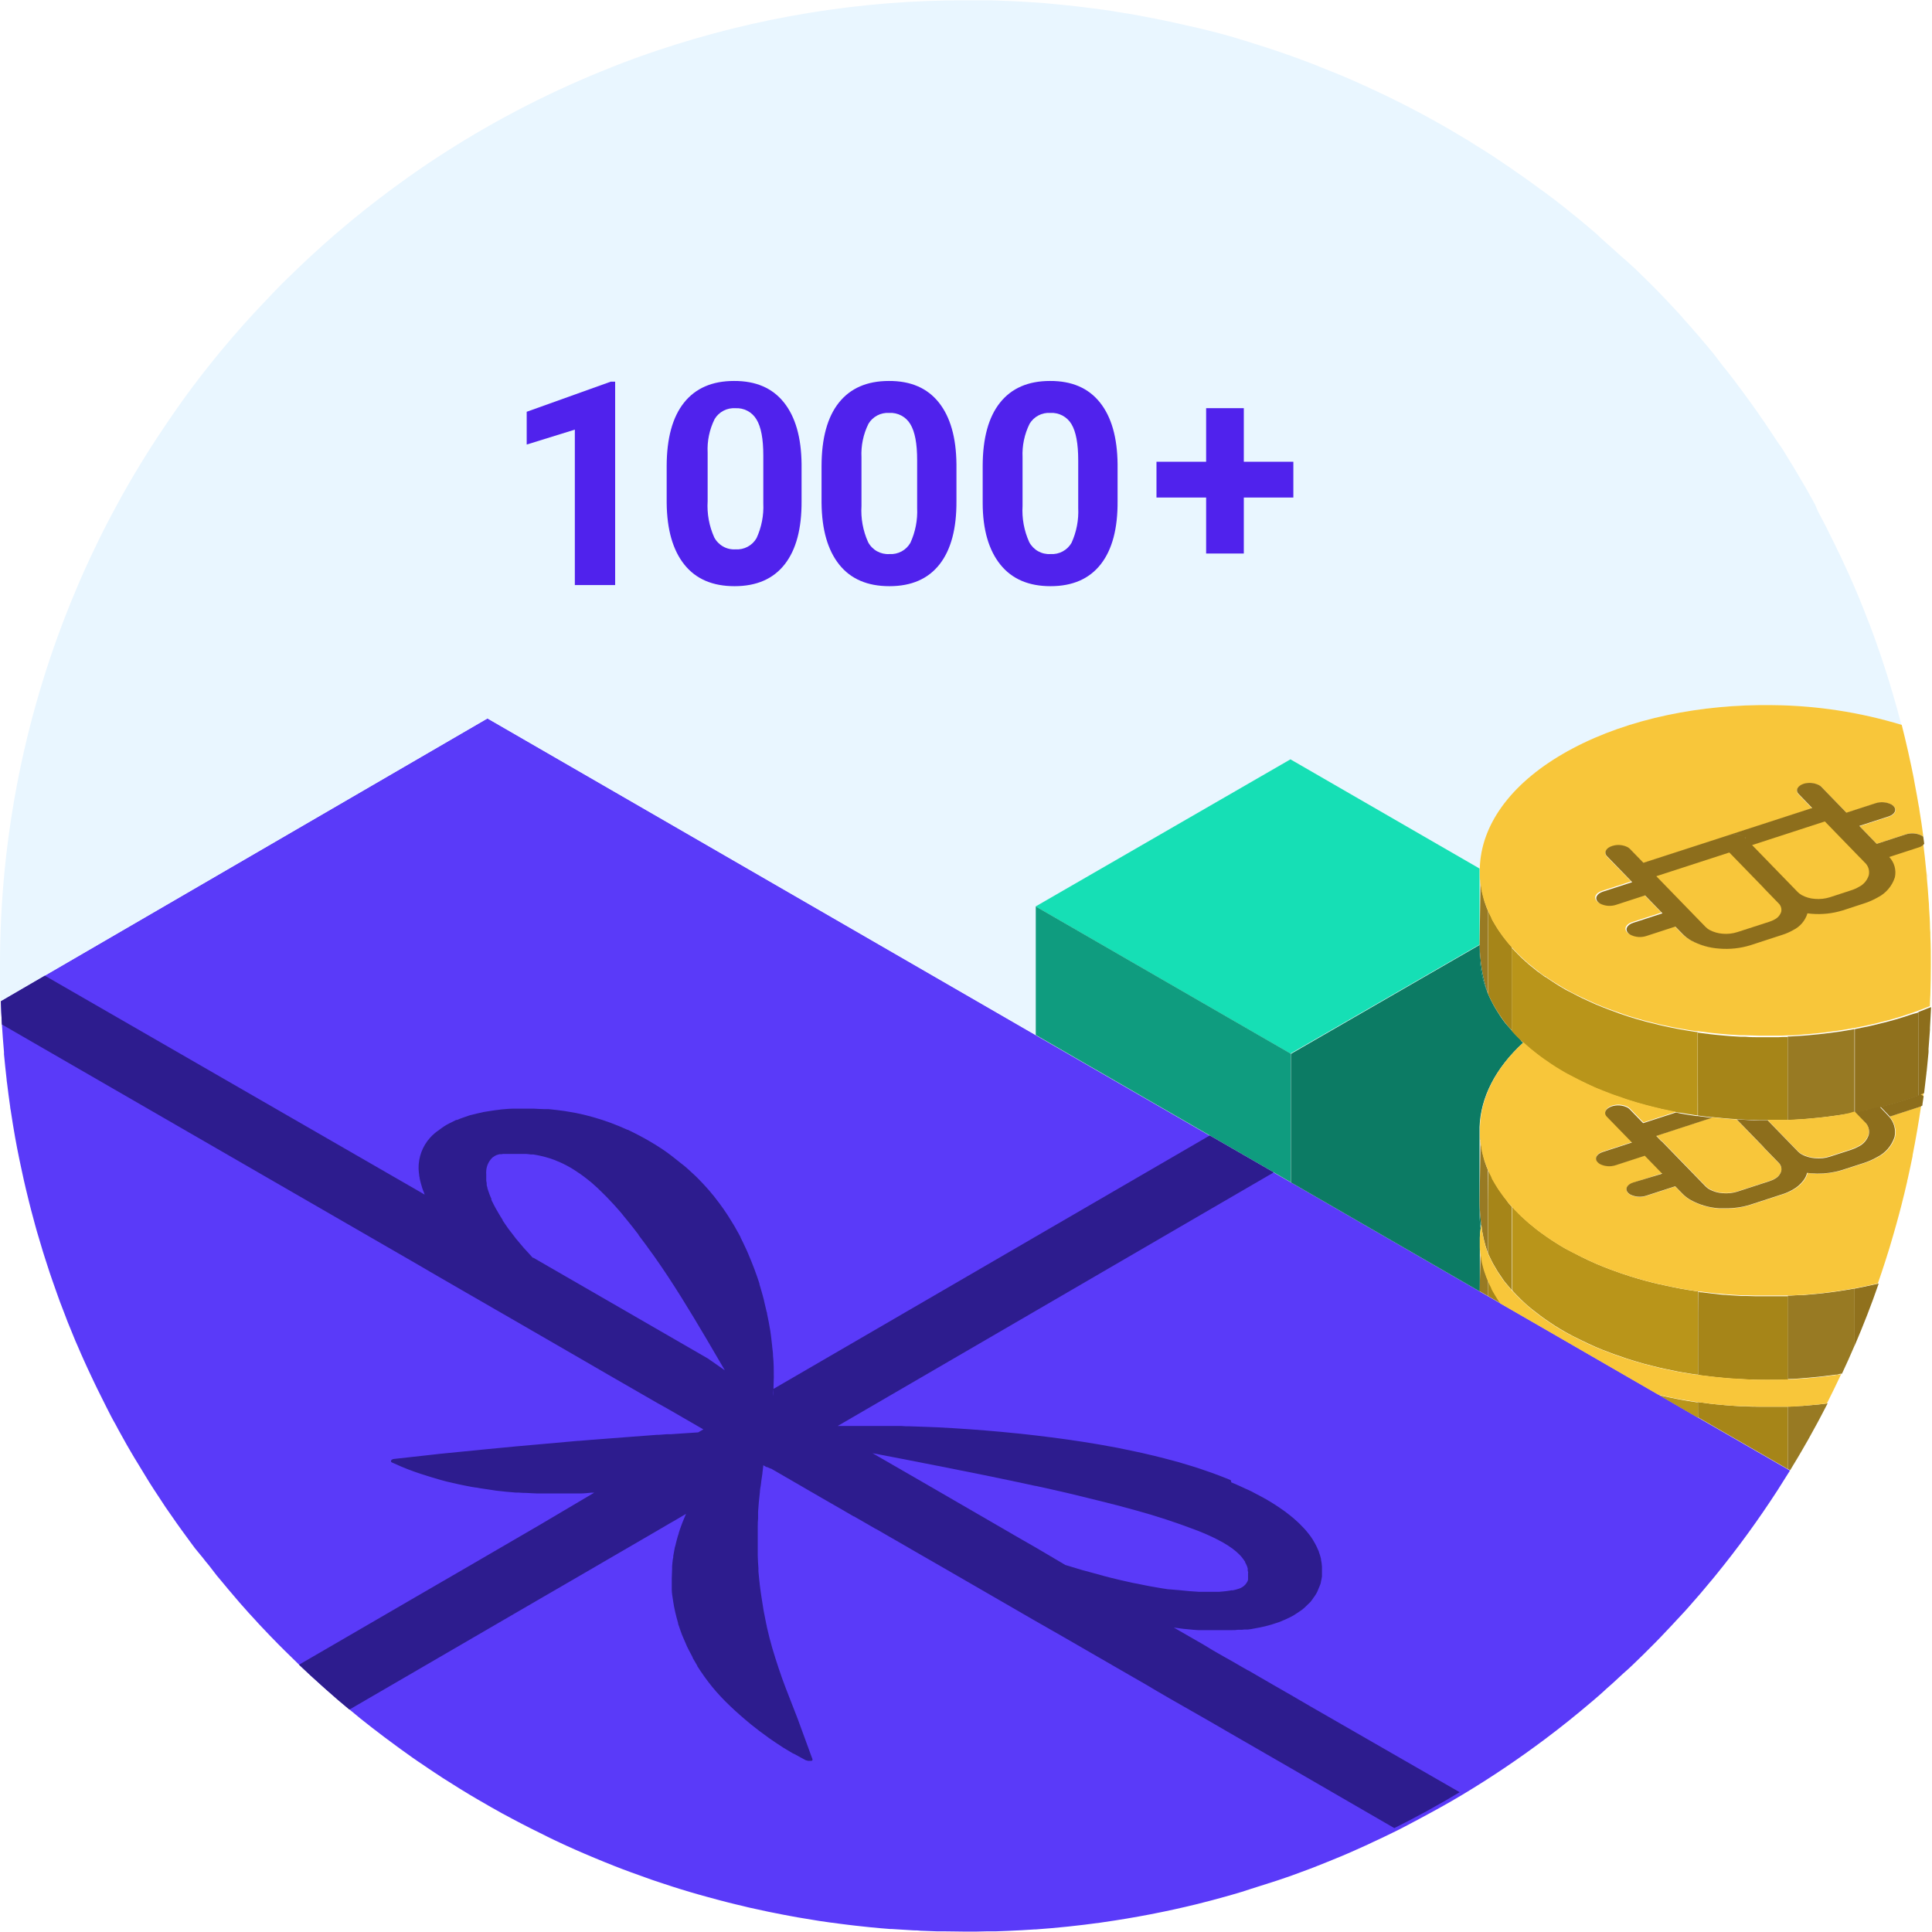 <svg width="142" height="142" viewBox="0 0 142 142" fill="none" xmlns="http://www.w3.org/2000/svg">
<g clip-path="url(#clip0)">
<path d="M3.294 71.71L0.062 73.592C0.083 74.162 0.107 74.732 0.14 75.297C0.182 75.974 0.235 76.651 0.293 77.324V77.481C0.351 78.092 0.413 78.699 0.483 79.305C0.483 79.4 0.504 79.495 0.516 79.59C0.586 80.168 0.661 80.742 0.743 81.311C0.743 81.415 0.772 81.518 0.789 81.621C0.888 82.286 0.995 82.942 1.111 83.598C1.205 84.123 1.305 84.639 1.412 85.155C1.449 85.349 1.49 85.534 1.532 85.724C1.602 86.067 1.676 86.409 1.754 86.748C1.8 86.959 1.849 87.161 1.899 87.375C1.977 87.701 2.056 88.028 2.138 88.354C2.188 88.556 2.237 88.766 2.291 88.956C2.386 89.328 2.485 89.695 2.588 90.063L2.712 90.508C2.857 91.012 3.005 91.507 3.158 92.003C3.207 92.176 3.265 92.341 3.319 92.51C3.426 92.853 3.538 93.192 3.649 93.53C3.715 93.728 3.785 93.943 3.856 94.133C3.963 94.442 4.07 94.748 4.182 95.058L4.396 95.656C4.52 95.982 4.644 96.308 4.772 96.634C4.838 96.804 4.9 96.977 4.966 97.146C5.156 97.625 5.35 98.1 5.548 98.57C5.61 98.707 5.668 98.843 5.73 98.983C5.878 99.33 6.027 99.677 6.184 100.019C6.266 100.209 6.357 100.399 6.444 100.589C6.576 100.881 6.713 101.174 6.857 101.468C6.947 101.662 7.042 101.856 7.137 102.05C7.282 102.347 7.43 102.64 7.579 102.938L7.843 103.466C8.054 103.879 8.256 104.292 8.479 104.667L8.698 105.08C8.904 105.456 9.11 105.827 9.321 106.199L9.626 106.723C9.791 107.004 9.952 107.28 10.122 107.549C10.233 107.734 10.345 107.92 10.46 108.106C10.625 108.378 10.795 108.647 10.964 108.931C11.075 109.109 11.187 109.286 11.302 109.46C11.503 109.776 11.71 110.09 11.921 110.401L12.161 110.768C12.446 111.181 12.731 111.594 13.024 112.007L13.362 112.477C13.552 112.746 13.746 113.01 13.944 113.274C14.072 113.451 14.204 113.625 14.332 113.798L14.922 114.516C15.055 114.69 15.187 114.859 15.335 115.028L15.938 115.808L16.285 116.221C16.602 116.609 16.924 116.989 17.251 117.369L17.602 117.782C17.828 118.042 18.056 118.298 18.287 118.554C18.431 118.715 18.576 118.871 18.724 119.028C18.931 119.259 19.137 119.486 19.356 119.709C19.505 119.87 19.657 120.027 19.81 120.188C20.033 120.419 20.256 120.65 20.483 120.878L20.896 121.29C21.251 121.645 21.606 121.992 21.969 122.339C22.518 122.867 23.083 123.379 23.653 123.891L23.963 124.167C24.503 124.646 25.056 125.117 25.614 125.583L25.676 125.637C26.212 126.091 26.756 126.53 27.306 126.954C27.938 127.445 28.573 127.924 29.221 128.394L29.469 128.576C30.039 128.989 30.617 129.402 31.203 129.786L31.48 129.975C31.768 130.174 32.066 130.363 32.359 130.557L32.544 130.681L33.267 131.135L33.812 131.478L34.538 131.92L35.104 132.254L36.127 132.844L36.953 133.307L37.671 133.691L38.291 134.017C38.53 134.145 38.769 134.268 39.013 134.388L39.673 134.714C39.942 134.85 40.214 134.983 40.499 135.127C40.858 135.3 41.225 135.474 41.589 135.639L42.27 135.944L42.992 136.258L43.686 136.551L44.478 136.877L45.097 137.125C45.529 137.296 45.963 137.461 46.398 137.62L47.033 137.847C47.314 137.951 47.591 138.05 47.859 138.145L48.507 138.363L49.465 138.677L49.977 138.838C50.439 138.983 50.901 139.119 51.368 139.251L51.95 139.412L52.907 139.672L53.502 139.825C53.882 139.92 54.261 140.015 54.641 140.101L55.025 140.196C55.516 140.308 56.012 140.415 56.507 140.518L57.031 140.621C57.39 140.696 57.745 140.762 58.105 140.828L58.645 140.927C59.087 141.005 59.529 141.075 59.97 141.146L60.218 141.187C60.734 141.265 61.254 141.335 61.778 141.401C61.939 141.426 62.105 141.443 62.27 141.463C62.654 141.513 63.041 141.554 63.429 141.595L63.933 141.649C64.428 141.699 64.928 141.744 65.431 141.781H65.547C66.084 141.818 66.624 141.851 67.165 141.88C67.322 141.88 67.483 141.88 67.644 141.905L68.858 141.95H69.345C69.894 141.95 70.443 141.971 70.996 141.971C71.549 141.971 72.049 141.971 72.573 141.95H73.2L74.088 141.917C74.744 141.889 75.396 141.856 76.044 141.81H76.127C77.72 141.699 79.297 141.529 80.858 141.315L81.08 141.282C83.42 140.949 85.722 140.504 87.986 139.948L88.098 139.92C88.742 139.757 89.382 139.588 90.017 139.412L90.612 139.243C91.058 139.115 91.503 138.983 91.945 138.83L92.597 138.623C93.01 138.487 93.46 138.347 93.889 138.211L94.496 138.004L94.859 137.88L95.029 137.818C95.441 137.67 95.854 137.517 96.267 137.36L96.506 137.269L97.658 136.811L97.959 136.687C98.337 136.536 98.712 136.379 99.086 136.217L99.351 136.101L100.519 135.577L100.795 135.445C101.439 135.148 102.078 134.842 102.711 134.529C103.256 134.256 103.792 133.967 104.333 133.678C105.406 133.104 106.475 132.518 107.516 131.891C109.607 130.634 111.633 129.27 113.584 127.804C114.748 126.933 115.879 126.021 116.985 125.08L117.286 124.824C117.571 124.58 117.852 124.333 118.112 124.085L118.492 123.751L119.288 123.016L119.701 122.648C119.965 122.405 120.221 122.153 120.477 121.905L120.865 121.526C121.121 121.274 121.377 121.018 121.629 120.762L121.996 120.386C122.252 120.122 122.504 119.854 122.756 119.585L123.09 119.226C123.35 118.95 123.606 118.669 123.858 118.401L124.151 118.071C124.415 117.773 124.675 117.476 124.935 117.175C125.01 117.084 125.084 116.993 125.162 116.906C125.435 116.58 125.711 116.254 125.988 115.92C126.021 115.879 126.058 115.829 126.095 115.788C127.721 113.793 129.237 111.71 130.636 109.551C130.892 109.138 131.144 108.754 131.391 108.353C131.449 108.263 131.507 108.176 131.561 108.085L131.395 107.99L124.791 104.184L121.951 102.533L113.579 97.699L110.314 95.817L109.361 95.268L108.737 94.909L94.847 86.888L93.609 86.174L88.903 83.462L76.106 76.077L35.83 52.804L3.294 71.71Z" fill="#5A3AF9"/>
<path d="M56.846 108.044L56.812 108.023L56.846 108.044Z" fill="#5A3AF9"/>
<path d="M139.172 51.095C139.234 51.306 139.296 51.508 139.354 51.723C139.292 51.512 139.23 51.306 139.172 51.095Z" fill="#E9F6FF"/>
<path d="M138.681 49.494L138.892 50.162L138.681 49.494Z" fill="#E9F6FF"/>
<path d="M138.169 47.941L138.392 48.606L138.169 47.941Z" fill="#E9F6FF"/>
<path d="M133.393 37.06L133.666 37.572L133.393 37.06Z" fill="#E9F6FF"/>
<path d="M140.324 55.623C140.44 56.144 140.551 56.668 140.654 57.196C140.551 56.668 140.44 56.144 140.324 55.623Z" fill="#E9F6FF"/>
<path d="M137.628 46.414L137.851 47.037L137.628 46.414Z" fill="#E9F6FF"/>
<path d="M141.438 62.034C141.525 62.707 141.595 63.384 141.661 64.065C141.595 63.384 141.525 62.707 141.438 62.034Z" fill="#E9F6FF"/>
<path d="M134.846 39.909C134.945 40.115 135.048 40.322 135.148 40.536C135.044 40.326 134.945 40.115 134.846 39.909Z" fill="#E9F6FF"/>
<path d="M134.128 38.472C134.231 38.67 134.33 38.885 134.429 39.075C134.33 38.873 134.219 38.67 134.128 38.472Z" fill="#E9F6FF"/>
<path d="M135.54 41.378L135.825 41.997L135.54 41.378Z" fill="#E9F6FF"/>
<path d="M137.055 44.912L137.224 45.357L137.055 44.912Z" fill="#E9F6FF"/>
<path d="M136.229 42.918L136.464 43.467L136.229 42.918Z" fill="#E9F6FF"/>
<path d="M140.729 57.605C140.836 58.17 140.939 58.732 141.034 59.301C140.939 58.715 140.823 58.154 140.729 57.605Z" fill="#E9F6FF"/>
<path d="M141.711 64.623C141.756 65.122 141.798 65.626 141.831 66.129C141.798 65.63 141.756 65.126 141.711 64.623Z" fill="#E9F6FF"/>
<path d="M141.872 66.806C141.901 67.297 141.926 67.793 141.942 68.288C141.926 67.793 141.901 67.297 141.872 66.806Z" fill="#E9F6FF"/>
<path d="M141.967 68.911C141.987 69.605 142 70.298 142 71C142 70.298 141.987 69.605 141.967 68.911Z" fill="#E9F6FF"/>
<path d="M142 71C142 71.722 142 72.441 141.967 73.159C141.987 72.441 142 71.722 142 71Z" fill="#E9F6FF"/>
<path d="M113.848 97.15L113.596 96.977L113.848 97.15Z" fill="#E9F6FF"/>
<path d="M117.294 17.151L117.782 17.564L117.294 17.151Z" fill="#E9F6FF"/>
<path d="M114.673 15.018L114.855 15.158L114.673 15.018Z" fill="#E9F6FF"/>
<path d="M132.382 35.315C132.46 35.455 132.543 35.591 132.625 35.727C132.543 35.575 132.46 35.438 132.382 35.315Z" fill="#E9F6FF"/>
<path d="M116.056 16.132C116.205 16.252 116.345 16.371 116.49 16.495C116.353 16.371 116.213 16.252 116.056 16.132Z" fill="#E9F6FF"/>
<path d="M111.792 12.883L112.308 13.247L111.792 12.883Z" fill="#E9F6FF"/>
<path d="M101.608 6.91L102.157 7.174L101.608 6.91Z" fill="#E9F6FF"/>
<path d="M118.479 18.212L118.945 18.65L118.479 18.212Z" fill="#E9F6FF"/>
<path d="M104.498 8.38L105.031 8.669L104.498 8.38Z" fill="#E9F6FF"/>
<path d="M119.672 19.311L120.126 19.723L119.672 19.311Z" fill="#E9F6FF"/>
<path d="M110.463 11.967L110.991 12.326L110.463 11.967Z" fill="#E9F6FF"/>
<path d="M105.997 9.213L106.409 9.449L105.997 9.213Z" fill="#E9F6FF"/>
<path d="M107.775 10.254C107.883 10.316 107.986 10.386 108.093 10.452C107.986 10.386 107.883 10.316 107.775 10.254Z" fill="#E9F6FF"/>
<path d="M109.125 11.096L109.621 11.414L109.125 11.096Z" fill="#E9F6FF"/>
<path d="M113.133 13.849L113.591 14.188L113.133 13.849Z" fill="#E9F6FF"/>
<path d="M127.837 28.445L128.069 28.755L127.837 28.445Z" fill="#E9F6FF"/>
<path d="M129.719 31.079C129.847 31.261 129.971 31.451 130.095 31.636C129.971 31.451 129.847 31.261 129.719 31.079Z" fill="#E9F6FF"/>
<path d="M120.911 20.507L121.257 20.846L120.911 20.507Z" fill="#E9F6FF"/>
<path d="M130.607 32.425L130.974 32.995L130.607 32.425Z" fill="#E9F6FF"/>
<path d="M131.478 33.791C131.589 33.973 131.705 34.154 131.817 34.34C131.705 34.154 131.589 33.973 131.478 33.791Z" fill="#E9F6FF"/>
<path d="M128.812 29.775C128.931 29.94 129.047 30.109 129.167 30.279C129.047 30.109 128.931 29.948 128.812 29.775Z" fill="#E9F6FF"/>
<path d="M122.343 21.956L122.681 22.32L122.343 21.956Z" fill="#E9F6FF"/>
<path d="M126.57 26.807L126.937 27.265L126.57 26.807Z" fill="#E9F6FF"/>
<path d="M123.42 23.112C123.565 23.269 123.705 23.43 123.833 23.587C123.705 23.43 123.565 23.269 123.42 23.112Z" fill="#E9F6FF"/>
<path d="M124.477 24.301C124.626 24.466 124.77 24.635 124.915 24.804C124.77 24.635 124.626 24.466 124.477 24.301Z" fill="#E9F6FF"/>
<path d="M125.521 25.523L125.934 26.027L125.521 25.523Z" fill="#E9F6FF"/>
<path d="M103.037 7.624L103.598 7.909L103.037 7.624Z" fill="#E9F6FF"/>
<path d="M132.869 105.852C132.7 106.149 132.531 106.446 132.357 106.739C132.531 106.446 132.7 106.149 132.869 105.852Z" fill="#E9F6FF"/>
<path d="M133.599 104.523L133.129 105.382L133.599 104.523Z" fill="#E9F6FF"/>
<path d="M134.318 103.152L133.868 104.015L134.318 103.152Z" fill="#E9F6FF"/>
<path d="M132.155 107.111C131.965 107.433 131.771 107.755 131.577 108.073C131.742 107.755 131.949 107.433 132.155 107.111Z" fill="#E9F6FF"/>
<path d="M138.611 92.725C138.438 93.266 138.256 93.802 138.07 94.339C138.256 93.802 138.438 93.266 138.611 92.725Z" fill="#E9F6FF"/>
<path d="M140.621 84.985C140.505 85.559 140.382 86.129 140.258 86.694C140.386 86.129 140.505 85.559 140.621 84.985Z" fill="#E9F6FF"/>
<path d="M141.843 75.685C141.81 76.16 141.777 76.635 141.736 77.109C141.777 76.635 141.81 76.18 141.843 75.685Z" fill="#E9F6FF"/>
<path d="M141.934 74.022C141.909 74.53 141.885 75.037 141.852 75.541C141.885 75.037 141.909 74.53 141.934 74.022Z" fill="#E9F6FF"/>
<path d="M141.715 77.357C141.674 77.811 141.633 78.261 141.583 78.711C141.649 78.244 141.674 77.832 141.715 77.357Z" fill="#E9F6FF"/>
<path d="M141.261 81.262C141.079 82.498 140.869 83.72 140.629 84.928C140.873 83.718 141.079 82.496 141.261 81.262Z" fill="#E9F6FF"/>
<path d="M100.131 6.233L100.581 6.439L100.131 6.233Z" fill="#E9F6FF"/>
<path d="M44.965 4.925C46.043 4.512 47.128 4.099 48.23 3.728C47.12 4.099 46.043 4.499 44.965 4.925Z" fill="#E9F6FF"/>
<path d="M29.898 13.098C30.829 12.438 31.774 11.799 32.734 11.183C31.771 11.799 30.826 12.438 29.898 13.098Z" fill="#E9F6FF"/>
<path d="M76.114 0.182L76.754 0.231L76.114 0.182Z" fill="#E9F6FF"/>
<path d="M25.836 16.21C27.152 15.126 28.506 14.088 29.898 13.098C28.506 14.088 27.152 15.126 25.836 16.21Z" fill="#E9F6FF"/>
<path d="M77.844 0.326L78.434 0.384L77.844 0.326Z" fill="#E9F6FF"/>
<path d="M7.001 40.218C7.502 39.184 8.025 38.163 8.57 37.155C8.025 38.163 7.502 39.184 7.001 40.218Z" fill="#E9F6FF"/>
<path d="M12.128 31.302C12.764 30.355 13.423 29.427 14.105 28.516C13.423 29.429 12.764 30.358 12.128 31.302Z" fill="#E9F6FF"/>
<path d="M20.796 20.792C21.597 19.991 22.423 19.207 23.273 18.443C22.423 19.215 21.597 19.991 20.796 20.792Z" fill="#E9F6FF"/>
<path d="M16.214 25.82C17.299 24.505 18.43 23.23 19.608 21.998C18.432 23.239 17.301 24.513 16.214 25.82Z" fill="#E9F6FF"/>
<path d="M5.581 43.364C6.031 42.299 6.502 41.25 7.001 40.218C6.502 41.25 6.031 42.299 5.581 43.364Z" fill="#E9F6FF"/>
<path d="M23.261 18.444C24.086 17.68 24.961 16.933 25.837 16.21C24.961 16.933 24.103 17.68 23.261 18.444Z" fill="#E9F6FF"/>
<path d="M90.414 2.704C90.488 2.704 90.558 2.745 90.628 2.766C90.558 2.729 90.488 2.704 90.414 2.704Z" fill="#E9F6FF"/>
<path d="M95.078 4.186L95.664 4.4L95.078 4.186Z" fill="#E9F6FF"/>
<path d="M91.974 3.15L92.502 3.319L91.974 3.15Z" fill="#E9F6FF"/>
<path d="M93.526 3.649L94.116 3.847L93.526 3.649Z" fill="#E9F6FF"/>
<path d="M79.731 0.533L80.102 0.578L79.731 0.533Z" fill="#E9F6FF"/>
<path d="M98.401 5.482L98.669 5.589L98.401 5.482Z" fill="#E9F6FF"/>
<path d="M96.655 4.768L97.183 4.974L96.655 4.768Z" fill="#E9F6FF"/>
<path d="M83.376 1.073L83.966 1.185L83.376 1.073Z" fill="#E9F6FF"/>
<path d="M88.362 2.138L88.845 2.262L88.362 2.138Z" fill="#E9F6FF"/>
<path d="M81.741 0.805L82.153 0.875L81.741 0.805Z" fill="#E9F6FF"/>
<path d="M85.01 1.383L85.629 1.511L85.01 1.383Z" fill="#E9F6FF"/>
<path d="M86.657 1.733C86.855 1.779 87.07 1.82 87.252 1.87C87.053 1.82 86.855 1.779 86.657 1.733Z" fill="#E9F6FF"/>
<path d="M74.41 0.083L75.041 0.116L74.41 0.083Z" fill="#E9F6FF"/>
<path d="M141.438 62.03C141.335 61.204 141.207 60.379 141.075 59.553C141.183 60.21 141.282 60.87 141.368 61.535C141.393 61.687 141.418 61.861 141.438 62.03Z" fill="#E9F6FF"/>
<path d="M140.233 55.207C140.06 54.431 139.872 53.662 139.668 52.899C139.705 53.032 139.742 53.164 139.775 53.312C139.936 53.927 140.089 54.567 140.233 55.207Z" fill="#E9F6FF"/>
<path d="M134.318 103.152C134.681 102.442 135.028 101.72 135.366 100.998C135.044 101.72 134.677 102.442 134.318 103.152Z" fill="#E9F6FF"/>
<path d="M139.42 90.022C139.35 90.273 139.28 90.525 139.205 90.773C139.015 91.429 138.817 92.077 138.611 92.725C139.23 90.799 139.769 88.833 140.229 86.827C140.093 87.425 139.948 88.024 139.796 88.618C139.676 89.089 139.548 89.555 139.42 90.022Z" fill="#E9F6FF"/>
<path d="M141.385 80.354C141.385 80.428 141.364 80.502 141.356 80.577C141.348 80.651 141.319 80.824 141.302 80.944C141.393 80.296 141.476 79.64 141.55 78.983C141.5 79.438 141.447 79.891 141.389 80.346L141.385 80.354Z" fill="#E9F6FF"/>
<path d="M135.367 100.993C136.38 98.824 137.282 96.604 138.07 94.343C137.53 95.891 136.944 97.414 136.3 98.913C136.002 99.611 135.689 100.304 135.367 100.993Z" fill="#E9F6FF"/>
<path d="M125.071 103.098L124.696 103.049H124.807L125.071 103.098Z" fill="#E9F6FF"/>
<path d="M115.231 72.787C115.152 72.746 115.074 72.705 115 72.659L115.094 72.717L115.231 72.787Z" fill="#E9F6FF"/>
<path d="M65.374 41.196C65.682 41.217 65.99 41.15 66.262 41.004C66.534 40.858 66.76 40.639 66.913 40.371C67.281 39.568 67.451 38.689 67.409 37.807V34.303C67.409 33.089 67.242 32.203 66.909 31.645C66.751 31.377 66.522 31.158 66.247 31.013C65.973 30.867 65.663 30.8 65.353 30.819C65.053 30.798 64.753 30.86 64.485 30.997C64.217 31.135 63.992 31.343 63.834 31.599C63.452 32.367 63.275 33.22 63.318 34.076V37.646C63.261 38.562 63.428 39.477 63.805 40.313C63.953 40.596 64.18 40.831 64.459 40.987C64.737 41.144 65.055 41.217 65.374 41.196Z" fill="#E9F6FF"/>
<path d="M3.29 71.706L35.826 52.8L76.127 76.065V66.624L94.859 55.809L108.762 63.838V63.739C108.874 60.705 110.925 57.704 114.871 55.413C115.099 55.277 115.334 55.149 115.577 55.021C119.734 52.816 125.026 51.76 130.256 51.834C133.474 51.867 136.671 52.359 139.75 53.295C139.717 53.163 139.68 53.031 139.643 52.883C139.54 52.49 139.437 52.098 139.325 51.706C139.267 51.496 139.205 51.293 139.144 51.079C139.053 50.765 138.962 50.455 138.867 50.146L138.656 49.477C138.562 49.18 138.467 48.883 138.368 48.59L138.145 47.925C138.041 47.624 137.934 47.322 137.827 47.021L137.604 46.398C137.472 46.043 137.336 45.692 137.191 45.341L137.022 44.895C136.832 44.412 136.634 43.929 136.432 43.45L136.196 42.901C136.06 42.596 135.928 42.286 135.783 41.981L135.499 41.362C135.371 41.077 135.239 40.796 135.106 40.536C135.007 40.325 134.904 40.123 134.805 39.909C134.669 39.628 134.529 39.351 134.392 39.083C134.293 38.881 134.194 38.67 134.091 38.48L133.616 37.58L133.393 37.06C133.146 36.61 132.894 36.156 132.638 35.711C132.555 35.574 132.473 35.438 132.394 35.298C132.209 34.976 132.019 34.658 131.829 34.34C131.717 34.154 131.602 33.973 131.49 33.791L130.987 32.965L130.607 32.425C130.438 32.165 130.269 31.905 130.095 31.649C129.971 31.463 129.848 31.273 129.72 31.091C129.538 30.823 129.352 30.555 129.166 30.291C129.047 30.121 128.931 29.952 128.811 29.787C128.568 29.444 128.32 29.106 128.068 28.767L127.837 28.458C127.54 28.045 127.243 27.669 126.937 27.277L126.57 26.819L125.963 26.026L125.55 25.523C125.352 25.279 125.138 25.044 124.944 24.805C124.799 24.635 124.655 24.466 124.506 24.301C124.3 24.061 124.093 23.822 123.874 23.587C123.734 23.43 123.594 23.269 123.462 23.112C123.218 22.848 122.97 22.58 122.723 22.32L122.384 21.956C122.025 21.585 121.666 21.213 121.299 20.846L120.952 20.507C120.692 20.247 120.432 19.991 120.168 19.74L119.714 19.327L118.946 18.65L118.463 18.212C118.227 17.998 117.988 17.799 117.749 17.577L117.295 17.151C117.039 16.928 116.774 16.71 116.514 16.491C116.37 16.367 116.23 16.247 116.081 16.128C115.668 15.802 115.28 15.476 114.871 15.153L114.69 15.013C114.331 14.732 113.972 14.456 113.608 14.188L113.134 13.849L112.308 13.246L111.792 12.883C111.524 12.693 111.26 12.508 110.991 12.326L110.463 11.967L109.637 11.414L109.142 11.096C108.799 10.877 108.457 10.683 108.11 10.452C108.003 10.386 107.899 10.316 107.792 10.254C107.342 9.981 106.888 9.713 106.434 9.449L106.021 9.213C105.699 9.028 105.373 8.846 105.047 8.669L104.515 8.38L103.623 7.909L103.062 7.624C102.764 7.471 102.463 7.323 102.162 7.174L101.609 6.91C101.274 6.749 100.94 6.592 100.601 6.439L100.151 6.233C99.67 6.013 99.183 5.798 98.69 5.589L98.422 5.482C98.009 5.313 97.596 5.143 97.183 4.982L96.655 4.768L95.668 4.392L95.082 4.177L94.121 3.839L93.53 3.641C93.192 3.525 92.849 3.418 92.507 3.311L91.978 3.141C91.532 3.001 91.082 2.869 90.632 2.729C90.562 2.708 90.492 2.683 90.418 2.667C89.898 2.518 89.373 2.378 88.849 2.254L88.366 2.13L87.252 1.878C87.053 1.829 86.839 1.787 86.657 1.742C86.313 1.662 85.971 1.588 85.629 1.519L85.01 1.391C84.663 1.321 84.317 1.255 83.966 1.193L83.376 1.081C82.963 1.011 82.579 0.949 82.174 0.883L81.761 0.813C81.213 0.731 80.668 0.656 80.11 0.586L79.739 0.541C79.326 0.487 78.88 0.438 78.447 0.392L77.856 0.334L76.754 0.227L76.115 0.182L75.041 0.116L74.41 0.083C74.022 0.062 73.638 0.05 73.254 0.037L72.713 0.021C72.148 0.021 71.578 0.021 71.008 0.021C63.267 0.007 55.575 1.262 48.239 3.736C47.137 4.107 46.051 4.508 44.974 4.933C40.701 6.614 36.602 8.707 32.734 11.182C31.771 11.799 30.826 12.437 29.898 13.098C28.506 14.088 27.152 15.126 25.837 16.21C24.962 16.933 24.103 17.68 23.261 18.444C22.419 19.207 21.61 19.991 20.784 20.792C20.371 21.205 19.987 21.618 19.595 22.031C18.428 23.25 17.302 24.513 16.215 25.82C15.492 26.695 14.786 27.591 14.105 28.499C13.424 29.407 12.764 30.361 12.128 31.302C10.852 33.188 9.651 35.145 8.57 37.155C8.019 38.163 7.496 39.183 7.001 40.218C6.502 41.25 6.031 42.282 5.581 43.364C1.885 52.108 -0.014 61.507 7.26336e-05 71C7.26336e-05 71.475 7.26336e-05 71.945 7.26336e-05 72.42C7.26336e-05 72.833 7.26379e-05 73.2 0.033 73.592L3.29 71.706Z" fill="#E9F6FF"/>
<path d="M72.247 34.724C72.247 32.677 72.672 31.122 73.522 30.06C74.373 28.997 75.596 28.466 77.192 28.466C78.793 28.466 80.017 28.992 80.862 30.043C81.706 31.094 82.14 32.608 82.162 34.584V37.283C82.162 39.309 81.749 40.861 80.924 41.94C80.098 43.019 78.868 43.555 77.233 43.55C75.634 43.55 74.412 43.023 73.567 41.969C72.717 40.916 72.288 39.401 72.267 37.428L72.247 34.724Z" fill="#E9F6FF"/>
<path d="M60.404 34.724C60.404 32.677 60.829 31.122 61.679 30.06C62.53 28.997 63.754 28.466 65.353 28.466C66.952 28.466 68.174 28.992 69.019 30.043C69.864 31.094 70.297 32.608 70.319 34.584V37.283C70.319 39.309 69.906 40.861 69.081 41.94C68.255 43.019 67.026 43.555 65.394 43.55C63.793 43.55 62.57 43.023 61.725 41.969C60.88 40.915 60.447 39.401 60.424 37.428L60.404 34.724Z" fill="#E9F6FF"/>
<path d="M77.213 41.196C77.522 41.217 77.83 41.151 78.103 41.005C78.376 40.859 78.603 40.639 78.757 40.371C79.126 39.563 79.294 38.678 79.248 37.791V34.303C79.248 33.089 79.083 32.203 78.752 31.644C78.594 31.376 78.364 31.157 78.088 31.012C77.813 30.866 77.503 30.799 77.192 30.819C76.892 30.799 76.593 30.861 76.326 30.998C76.059 31.136 75.835 31.343 75.677 31.599C75.296 32.367 75.117 33.219 75.157 34.075V37.646C75.101 38.562 75.27 39.477 75.648 40.313C75.796 40.595 76.022 40.829 76.3 40.986C76.577 41.143 76.894 41.216 77.213 41.196Z" fill="#E9F6FF"/>
<path d="M110.104 68.28L110.132 68.329L110.104 68.28Z" fill="#16DFB5"/>
<path d="M110.277 68.54C110.219 68.453 110.157 68.367 110.104 68.28L110.124 68.321L110.277 68.54Z" fill="#16DFB5"/>
<path d="M108.804 64.709C108.804 64.61 108.783 64.515 108.779 64.416C108.779 64.494 108.779 64.569 108.779 64.647C108.779 64.726 108.799 64.689 108.804 64.709Z" fill="#16DFB5"/>
<path d="M108.749 69.423V69.307V63.978C108.749 64.036 108.749 64.09 108.749 64.147C108.749 64.044 108.749 63.941 108.749 63.838L94.847 55.809L76.114 66.624L94.847 77.439L108.749 69.423Z" fill="#16DFB5"/>
<path d="M109.385 66.938C109.344 66.843 109.303 66.744 109.266 66.649L109.348 66.856L109.385 66.938Z" fill="#16DFB5"/>
<path d="M109.381 66.934C109.392 66.962 109.404 66.99 109.418 67.016C109.418 66.988 109.398 66.963 109.385 66.938L109.348 66.856C109.361 66.88 109.369 66.909 109.381 66.934Z" fill="#16DFB5"/>
<path d="M109.121 66.245L109.175 66.385C109.142 66.29 109.105 66.191 109.076 66.096C109.087 66.129 109.097 66.162 109.105 66.195C109.112 66.211 109.117 66.228 109.121 66.245Z" fill="#16DFB5"/>
<path d="M76.127 66.624V76.069L88.915 83.454L93.625 86.17L94.864 86.888V77.44L76.127 66.624Z" fill="#0F9C7F"/>
<path d="M110.298 95.763C110.231 95.672 110.161 95.577 110.104 95.482L110.124 95.52C110.178 95.602 110.24 95.685 110.298 95.763Z" fill="#0C7B64"/>
<path d="M109.385 94.137C109.344 94.042 109.303 93.943 109.266 93.848L109.348 94.055L109.385 94.137Z" fill="#0C7B64"/>
<path d="M109.121 93.444L109.175 93.584C109.142 93.489 109.105 93.39 109.076 93.295C109.087 93.327 109.097 93.36 109.105 93.394C109.112 93.41 109.117 93.426 109.121 93.444Z" fill="#0C7B64"/>
<path d="M109.381 94.137C109.381 94.162 109.406 94.186 109.418 94.215C109.431 94.244 109.398 94.162 109.385 94.137L109.348 94.054C109.361 94.079 109.369 94.108 109.381 94.137Z" fill="#0C7B64"/>
<path d="M110.104 95.482L110.132 95.532L110.104 95.482Z" fill="#0C7B64"/>
<path d="M112.688 71.087L112.75 71.136C112.63 71.041 112.506 70.946 112.391 70.847L112.502 70.938L112.688 71.087Z" fill="#0C7B64"/>
<path d="M111.14 69.634L111.21 69.704L111.131 69.617L111.057 69.535L111.14 69.634Z" fill="#0C7B64"/>
<path d="M113.414 71.64L113.001 71.326L113.282 71.528L113.414 71.64Z" fill="#0C7B64"/>
<path d="M113.484 71.694L113.414 71.644L113.266 71.533L113.484 71.694Z" fill="#0C7B64"/>
<path d="M109.381 86.009C109.392 86.036 109.404 86.062 109.418 86.087C109.418 86.062 109.398 86.038 109.385 86.009L109.348 85.926L109.381 86.009Z" fill="#0C7B64"/>
<path d="M109.121 85.316L109.175 85.456C109.142 85.361 109.105 85.262 109.076 85.167C109.087 85.199 109.097 85.233 109.105 85.266C109.112 85.282 109.117 85.299 109.121 85.316Z" fill="#0C7B64"/>
<path d="M108.804 83.78C108.804 83.685 108.783 83.586 108.779 83.487C108.779 83.565 108.779 83.644 108.779 83.718C108.779 83.792 108.799 83.759 108.804 83.78Z" fill="#0C7B64"/>
<path d="M109.385 86.009C109.344 85.914 109.303 85.819 109.266 85.72L109.348 85.927L109.385 86.009Z" fill="#0C7B64"/>
<path d="M111.131 69.617C111.049 69.522 110.962 69.431 110.884 69.336C110.937 69.403 110.999 69.469 111.057 69.535L111.131 69.617Z" fill="#0C7B64"/>
<path d="M108.804 91.908C108.804 91.813 108.783 91.714 108.779 91.615C108.779 91.693 108.779 91.772 108.779 91.846C108.779 91.92 108.799 91.887 108.804 91.908Z" fill="#0C7B64"/>
<path d="M111.969 76.594C111.92 76.548 111.866 76.507 111.821 76.461L111.969 76.594Z" fill="#0C7B64"/>
<path d="M108.746 89.175C108.746 89.537 108.774 89.899 108.828 90.257C108.828 90.166 108.857 90.079 108.869 89.989C108.8 89.456 108.76 88.92 108.75 88.383L108.746 89.175Z" fill="#0C7B64"/>
<path d="M111.705 76.354C111.532 76.189 111.371 76.02 111.214 75.846L111.123 75.747L111.041 75.656C110.913 75.512 110.793 75.367 110.678 75.244L110.541 75.07C110.389 74.872 110.244 74.657 110.129 74.463L110.071 74.373C109.959 74.199 109.856 74.022 109.757 73.844C109.72 73.778 109.687 73.712 109.654 73.642C109.575 73.498 109.505 73.349 109.439 73.2L109.381 73.068L109.357 73.01C108.968 72.096 108.766 71.114 108.762 70.121V69.444L94.876 77.46V86.905L108.766 94.925V91.21C108.766 91.268 108.766 91.326 108.766 91.38C108.766 91.243 108.766 91.107 108.766 90.967C108.766 90.74 108.799 90.513 108.828 90.286C108.774 89.928 108.747 89.566 108.746 89.204V88.412V83.078C108.746 83.136 108.746 83.194 108.746 83.248C108.746 83.111 108.746 82.975 108.746 82.835C108.824 80.668 109.902 78.517 111.949 76.643L111.8 76.507C111.78 76.432 111.747 76.391 111.705 76.354Z" fill="#0C7B64"/>
<path d="M110.297 68.564L110.277 68.54L110.297 68.564Z" fill="#0C7B64"/>
<path d="M108.75 69.423V70.1C108.754 71.093 108.956 72.076 109.344 72.99C108.973 71.835 108.774 70.632 108.754 69.419L108.75 69.423Z" fill="#0C7B64"/>
<path d="M110.69 69.097C110.648 69.039 110.599 68.986 110.558 68.928C110.599 68.986 110.648 69.039 110.69 69.097Z" fill="#0C7B64"/>
<path d="M110.69 69.097L110.471 68.812L110.558 68.928C110.599 68.985 110.649 69.039 110.69 69.097Z" fill="#0C7B64"/>
<path d="M137.715 94.422L137.356 94.5C137.075 94.562 136.794 94.62 136.51 94.674L136.312 94.715V98.909C136.955 97.41 137.55 95.887 138.082 94.339L137.715 94.422Z" fill="#90711D"/>
<path d="M139.862 74.769C139.523 74.876 139.176 74.975 138.826 75.07L138.499 75.153C138.243 75.219 137.988 75.285 137.732 75.343L137.372 75.425C137.092 75.487 136.811 75.545 136.526 75.599L136.328 75.64V78.608V79.632V81.695V81.778H136.398L136.53 81.753L137.377 81.576L137.732 81.497L138.219 81.378L138.499 81.307L138.83 81.221C139.176 81.126 139.523 81.027 139.866 80.919C140.056 80.862 140.237 80.796 140.427 80.73C140.617 80.663 140.737 80.63 140.889 80.573L140.993 80.535V80.412V74.418L140.885 74.451C140.551 74.529 140.208 74.657 139.862 74.769Z" fill="#90711D"/>
<path d="M124.808 103.065H124.696C124.283 103.008 123.908 102.946 123.52 102.871L123.342 102.838C123.008 102.776 122.673 102.706 122.343 102.632L122.009 102.558H121.963L124.803 104.209L124.808 103.065Z" fill="#B9951A"/>
<path d="M111.214 94.917C111.371 95.09 111.532 95.26 111.705 95.425C111.742 95.465 111.78 95.504 111.821 95.54C112.031 95.743 112.254 95.953 112.485 96.135L112.671 96.283C112.857 96.432 113.051 96.581 113.249 96.729L113.472 96.89L113.596 96.977L113.848 97.15L114.293 97.447C114.533 97.596 114.776 97.745 115.024 97.885L115.069 97.91L115.202 97.984C115.462 98.129 115.73 98.269 115.998 98.397L116.279 98.533C116.568 98.676 116.861 98.814 117.158 98.946L117.286 99.004C117.629 99.152 117.975 99.288 118.326 99.416L118.611 99.524C118.892 99.627 119.173 99.722 119.457 99.817L119.738 99.908C120.101 100.023 120.469 100.135 120.844 100.238L121.03 100.283C121.348 100.37 121.67 100.448 121.996 100.527L122.326 100.601C122.657 100.675 122.991 100.742 123.329 100.808L123.503 100.841C123.891 100.911 124.287 100.973 124.679 101.03H124.791V96.552V94.9H124.679C124.266 94.843 123.891 94.781 123.503 94.711L123.325 94.674C122.991 94.612 122.657 94.541 122.326 94.467L122.008 94.393H121.971C121.662 94.323 121.352 94.244 121.047 94.162L120.857 94.112C120.485 94.009 120.118 93.902 119.75 93.786L119.47 93.691L119.14 93.584C118.966 93.526 118.797 93.464 118.628 93.398L118.339 93.295C118.042 93.183 117.744 93.064 117.451 92.94L117.303 92.878L117.175 92.82C116.873 92.688 116.58 92.552 116.291 92.407L116.015 92.267C115.742 92.131 115.478 91.99 115.218 91.854L115.082 91.784L114.987 91.73C114.756 91.598 114.529 91.458 114.31 91.317C114.091 91.177 113.843 91.016 113.625 90.859C113.613 90.855 113.604 90.848 113.596 90.839C113.557 90.814 113.52 90.786 113.484 90.756L113.261 90.599L112.985 90.393C112.902 90.331 112.824 90.265 112.745 90.199L112.688 90.149L112.502 90.001L112.39 89.91L112.155 89.699C112.052 89.604 111.945 89.514 111.846 89.419C111.833 89.409 111.822 89.398 111.812 89.386L111.784 89.361L111.618 89.196C111.524 89.101 111.429 89.01 111.342 88.915L111.21 88.766C111.184 88.745 111.161 88.722 111.14 88.696V94.814C111.162 94.85 111.187 94.884 111.214 94.917Z" fill="#B9951A"/>
<path d="M123.486 81.782C123.874 81.852 124.271 81.914 124.667 81.972H124.774V79.359V75.85H124.663C124.25 75.792 123.874 75.726 123.486 75.656L123.309 75.623C122.974 75.561 122.64 75.491 122.31 75.417L121.975 75.342C121.654 75.268 121.332 75.186 121.014 75.103L120.824 75.053C120.452 74.95 120.085 74.843 119.718 74.727L119.437 74.632C119.152 74.542 118.871 74.442 118.611 74.339L118.322 74.236C117.971 74.104 117.625 73.964 117.286 73.823L117.158 73.766L116.679 73.547L116.267 73.357L115.986 73.216C115.713 73.08 115.449 72.94 115.189 72.804L115.053 72.734L114.958 72.676C114.727 72.544 114.5 72.407 114.281 72.263C114.062 72.118 113.815 71.962 113.596 71.809C113.586 71.811 113.576 71.811 113.567 71.809C113.528 71.784 113.491 71.756 113.456 71.726L113.237 71.565L112.956 71.363L112.721 71.169L112.659 71.12L112.473 70.971L112.362 70.88L112.126 70.67C112.023 70.575 111.916 70.484 111.817 70.389C111.805 70.379 111.794 70.368 111.784 70.356L111.755 70.331L111.59 70.162C111.495 70.071 111.4 69.976 111.313 69.881C111.226 69.786 111.222 69.786 111.181 69.737L111.111 69.666V75.78L111.202 75.879C111.359 76.052 111.52 76.222 111.693 76.387C111.734 76.424 111.767 76.465 111.808 76.502C111.85 76.54 111.908 76.589 111.957 76.634C112.126 76.791 112.296 76.944 112.477 77.097L112.659 77.241C112.845 77.394 113.039 77.543 113.237 77.691L113.46 77.852L113.583 77.935C113.81 78.096 114.038 78.253 114.281 78.409C114.525 78.566 114.764 78.703 115.008 78.847L115.057 78.872L115.189 78.946C115.449 79.091 115.718 79.231 115.986 79.359C116.077 79.408 116.172 79.454 116.267 79.499C116.556 79.639 116.849 79.777 117.146 79.912L117.274 79.97C117.616 80.114 117.963 80.255 118.314 80.383L118.599 80.49L119.206 80.696L119.445 80.783L119.726 80.874C120.089 80.989 120.456 81.101 120.832 81.2L121.018 81.249C121.336 81.336 121.658 81.415 121.984 81.489C122.095 81.518 122.203 81.543 122.314 81.563C122.599 81.629 122.884 81.687 123.173 81.741L123.317 81.769L123.486 81.782Z" fill="#B9951A"/>
<path d="M124.803 104.172L131.408 107.978V103.392H131.375H130.706H130.376H129.377C129.018 103.392 128.663 103.392 128.303 103.359H127.957L127.23 103.313L126.817 103.28L126.145 103.218L125.732 103.173C125.509 103.148 125.286 103.119 125.063 103.086L124.799 103.053L124.803 104.172Z" fill="#A68518"/>
<path d="M109.377 95.264L110.33 95.813C110.318 95.798 110.307 95.781 110.297 95.764C110.24 95.685 110.178 95.603 110.124 95.52L110.095 95.471C110.042 95.392 109.996 95.309 109.947 95.227C109.897 95.144 109.831 95.037 109.777 94.942L109.724 94.847L109.658 94.715V94.686L109.513 94.397C109.484 94.335 109.455 94.278 109.431 94.216C109.406 94.154 109.402 94.162 109.393 94.137L109.377 95.264Z" fill="#A68518"/>
<path d="M124.803 96.581V101.059L125.067 101.096L125.74 101.179L126.153 101.224L126.83 101.29L127.243 101.324L127.969 101.365L128.316 101.385C128.675 101.385 129.034 101.41 129.393 101.418C129.753 101.427 130.058 101.418 130.392 101.418H130.719L131.387 101.398H131.42V95.772V95.272H131.387H130.723H130.388H129.389H129.014L128.316 95.251H127.969L127.243 95.206L126.83 95.173C126.607 95.173 126.38 95.136 126.157 95.111L125.744 95.066L125.072 94.983H125.005L124.811 94.962L124.803 96.581Z" fill="#A68518"/>
<path d="M109.373 88.284V92.118L109.431 92.255C109.497 92.399 109.571 92.548 109.645 92.696C109.679 92.762 109.712 92.829 109.749 92.894C109.848 93.072 109.951 93.249 110.062 93.427L110.12 93.518C110.252 93.72 110.397 93.931 110.533 94.125L110.669 94.294C110.785 94.438 110.904 94.583 111.032 94.727C111.061 94.76 111.09 94.789 111.115 94.822V88.705L111.032 88.606C110.975 88.54 110.913 88.474 110.859 88.407L110.69 88.152C110.649 88.098 110.599 88.04 110.558 87.982L110.471 87.867C110.409 87.788 110.355 87.702 110.298 87.619C110.24 87.537 110.178 87.458 110.128 87.376C110.116 87.36 110.105 87.343 110.095 87.326C110.05 87.256 110.009 87.186 109.967 87.115L109.947 87.087L109.778 86.798L109.724 86.703L109.658 86.571V86.542C109.608 86.447 109.559 86.352 109.513 86.253C109.468 86.154 109.456 86.133 109.431 86.071C109.417 86.046 109.404 86.02 109.394 85.993L109.373 88.284Z" fill="#A68518"/>
<path d="M124.795 81.196V81.989L125.059 82.026L125.732 82.109H125.88L126.144 82.137C126.367 82.162 126.59 82.183 126.813 82.199L127.226 82.232L127.639 82.257L127.948 82.278L128.295 82.298C128.654 82.298 129.013 82.323 129.373 82.327H130.367H130.702H131.366H131.399V79.07V76.214H131.366C131.143 76.214 130.92 76.214 130.698 76.234H130.367C130.033 76.234 129.703 76.234 129.368 76.234C129.034 76.234 128.654 76.234 128.295 76.201H127.948L127.222 76.156L126.809 76.123L126.136 76.061L125.723 76.016C125.501 75.991 125.278 75.962 125.055 75.929L124.791 75.896V79.405L124.795 81.196Z" fill="#A68518"/>
<path d="M109.373 69.06V73.047L109.431 73.179C109.497 73.328 109.567 73.477 109.646 73.621C109.679 73.691 109.712 73.757 109.749 73.823C109.848 74.001 109.951 74.178 110.063 74.352L110.12 74.442C110.253 74.649 110.397 74.855 110.533 75.049L110.669 75.223C110.785 75.367 110.905 75.511 111.033 75.635L111.115 75.726V69.613L111.033 69.514C110.975 69.448 110.913 69.382 110.859 69.316C110.806 69.249 110.731 69.154 110.669 69.076C110.608 68.998 110.574 68.965 110.533 68.907L110.447 68.791C110.385 68.709 110.331 68.626 110.273 68.544L110.253 68.519L110.1 68.3L110.071 68.251C110.017 68.168 109.972 68.09 109.922 68.007C109.873 67.924 109.807 67.817 109.753 67.722L109.699 67.627L109.633 67.495V67.466L109.489 67.177L109.406 66.996C109.392 66.969 109.38 66.941 109.369 66.913L109.373 69.06Z" fill="#A68518"/>
<path d="M132.357 106.727C132.283 106.851 132.209 106.975 132.139 107.099C132.209 106.987 132.283 106.863 132.357 106.727Z" fill="#987A23"/>
<path d="M133.868 104.015L133.6 104.523L133.868 104.015Z" fill="#987A23"/>
<path d="M133.129 105.381L132.869 105.852L133.129 105.381Z" fill="#987A23"/>
<path d="M134.037 103.185L133.662 103.227L132.877 103.297L132.51 103.33C132.192 103.33 131.878 103.371 131.56 103.383H131.408V107.97L131.573 108.064C131.767 107.747 131.961 107.425 132.151 107.103C132.221 106.979 132.295 106.855 132.37 106.731C132.543 106.438 132.712 106.141 132.881 105.844L133.141 105.373L133.612 104.515L133.88 104.007L134.33 103.144L134.037 103.185Z" fill="#987A23"/>
<path d="M108.754 94.905L109.377 95.264V94.137C109.377 94.108 109.357 94.079 109.344 94.055L109.262 93.848C109.229 93.761 109.2 93.671 109.171 93.584L109.117 93.444C109.119 93.427 109.119 93.41 109.117 93.394C109.109 93.361 109.1 93.327 109.088 93.295C109.063 93.204 109.039 93.118 109.018 93.027L108.944 92.738C108.942 92.716 108.942 92.694 108.944 92.672C108.944 92.61 108.923 92.548 108.911 92.486L108.861 92.193L108.836 92.003V91.863C108.836 91.788 108.836 91.71 108.836 91.631C108.836 91.553 108.836 91.454 108.836 91.363C108.836 91.272 108.836 91.252 108.836 91.194L108.754 94.905Z" fill="#987A23"/>
<path d="M136.312 94.715H136.254C135.891 94.781 135.523 94.843 135.156 94.897L134.9 94.934C134.611 94.971 134.326 95.012 134.037 95.045L133.662 95.086L132.877 95.156L132.51 95.19H132.27C132.031 95.19 131.796 95.218 131.556 95.227H131.408V95.726V101.353H131.56C131.878 101.353 132.196 101.319 132.51 101.295L132.877 101.266C133.141 101.245 133.401 101.22 133.662 101.192L134.037 101.15C134.326 101.117 134.611 101.08 134.896 101.039C134.982 101.039 135.073 101.039 135.156 101.002C135.238 100.964 135.309 100.977 135.383 100.964C135.705 100.275 136.019 99.582 136.316 98.88L136.312 94.715Z" fill="#987A23"/>
<path d="M108.75 88.383C108.76 88.92 108.8 89.456 108.869 89.988C108.947 90.692 109.105 91.385 109.34 92.052L109.365 92.11V88.275V86.001L109.332 85.918L109.249 85.712C109.216 85.625 109.187 85.538 109.158 85.448L109.105 85.307C109.106 85.291 109.106 85.274 109.105 85.258C109.097 85.224 109.087 85.191 109.076 85.159C109.051 85.068 109.026 84.981 109.005 84.894L108.931 84.602C108.929 84.579 108.929 84.557 108.931 84.535C108.931 84.474 108.911 84.412 108.898 84.35L108.849 84.057L108.824 83.867V83.726C108.824 83.652 108.824 83.574 108.824 83.495C108.824 83.417 108.824 83.318 108.824 83.227C108.824 83.136 108.824 83.115 108.824 83.058L108.75 88.383Z" fill="#987A23"/>
<path d="M131.399 79.07V82.314H131.548C131.866 82.314 132.188 82.281 132.502 82.261L132.869 82.232L133.653 82.158L134.029 82.116C134.318 82.083 134.607 82.046 134.892 82.005L135.148 81.968C135.515 81.914 135.882 81.852 136.246 81.786H136.303V81.704V79.64V78.616V75.648H136.246C135.882 75.718 135.515 75.776 135.148 75.834L134.887 75.867C134.603 75.908 134.314 75.945 134.029 75.978L133.653 76.019C133.393 76.048 133.129 76.073 132.869 76.094L132.502 76.123C132.184 76.147 131.87 76.164 131.552 76.18H131.399V79.037V79.07Z" fill="#987A23"/>
<path d="M108.75 69.308V69.419C108.77 70.632 108.969 71.835 109.34 72.99L109.365 73.048V69.06V66.934C109.365 66.909 109.344 66.88 109.332 66.856L109.249 66.649C109.216 66.563 109.187 66.472 109.158 66.385L109.105 66.245C109.106 66.228 109.106 66.212 109.105 66.195C109.097 66.162 109.087 66.129 109.076 66.096C109.051 66.005 109.026 65.919 109.005 65.828L108.931 65.539C108.93 65.517 108.93 65.495 108.931 65.473C108.931 65.411 108.911 65.349 108.898 65.287L108.849 64.994L108.824 64.8V64.664C108.824 64.585 108.824 64.511 108.824 64.433C108.824 64.354 108.824 64.255 108.824 64.164C108.824 64.073 108.824 64.053 108.824 63.995L108.75 69.308Z" fill="#987A23"/>
<path d="M135.139 101.031C135.057 101.031 134.966 101.056 134.879 101.068C134.594 101.109 134.31 101.146 134.021 101.179L133.645 101.221C133.385 101.25 133.125 101.274 132.861 101.295L132.493 101.324C132.18 101.349 131.862 101.365 131.544 101.382H131.391H131.358L130.689 101.402H130.363C130.029 101.402 129.695 101.402 129.364 101.402C129.034 101.402 128.646 101.402 128.287 101.369L127.94 101.349L127.214 101.307L126.801 101.274L126.124 101.208L125.711 101.163L125.038 101.08L124.774 101.043H124.663C124.271 100.985 123.874 100.923 123.486 100.853L123.313 100.82C122.974 100.754 122.64 100.688 122.31 100.614L121.98 100.54C121.653 100.461 121.331 100.383 121.014 100.296L120.828 100.251C120.452 100.147 120.085 100.036 119.722 99.92L119.441 99.83C119.156 99.735 118.875 99.64 118.595 99.537L118.31 99.429C117.959 99.297 117.612 99.161 117.27 99.016L117.142 98.959C116.844 98.832 116.551 98.694 116.262 98.546L115.982 98.41C115.713 98.269 115.445 98.129 115.185 97.997L115.053 97.922L115.008 97.898C114.76 97.757 114.516 97.609 114.277 97.46L113.831 97.163L113.579 96.99L113.455 96.903L113.233 96.742C113.034 96.593 112.84 96.445 112.655 96.296L112.469 96.147C112.238 95.954 112.015 95.735 111.804 95.553C111.764 95.517 111.725 95.478 111.689 95.438C111.515 95.272 111.354 95.103 111.197 94.93C111.165 94.9 111.135 94.868 111.107 94.835C111.082 94.802 111.053 94.773 111.024 94.74C110.896 94.595 110.776 94.451 110.661 94.306L110.525 94.137C110.372 93.935 110.227 93.724 110.112 93.53L110.054 93.44C109.943 93.262 109.839 93.085 109.74 92.907C109.703 92.841 109.67 92.775 109.637 92.709C109.563 92.56 109.488 92.412 109.422 92.267L109.365 92.131L109.34 92.073C109.105 91.406 108.947 90.713 108.869 90.009C108.869 90.1 108.84 90.187 108.828 90.278C108.799 90.505 108.774 90.732 108.766 90.959C108.766 91.095 108.766 91.231 108.766 91.371C108.766 91.512 108.766 91.553 108.766 91.64C108.766 91.727 108.766 91.838 108.791 91.933C108.791 91.958 108.791 91.982 108.791 92.011L108.816 92.201L108.865 92.494C108.865 92.556 108.865 92.618 108.898 92.68C108.896 92.702 108.896 92.724 108.898 92.746L108.973 93.035C108.993 93.126 109.018 93.213 109.043 93.303C109.067 93.394 109.109 93.497 109.142 93.592C109.175 93.687 109.2 93.77 109.233 93.856C109.266 93.943 109.311 94.05 109.352 94.145C109.352 94.17 109.373 94.199 109.385 94.224C109.398 94.249 109.439 94.344 109.468 94.406L109.612 94.695V94.723L109.678 94.855L109.732 94.95C109.786 95.045 109.843 95.14 109.901 95.235C109.959 95.33 109.996 95.4 110.05 95.479C110.108 95.574 110.178 95.669 110.244 95.76C110.253 95.777 110.265 95.793 110.277 95.809L113.542 97.691L121.909 102.525H121.955L122.289 102.599C122.619 102.674 122.954 102.744 123.288 102.806L123.466 102.839C123.854 102.913 124.246 102.975 124.642 103.033L125.018 103.082C125.241 103.115 125.463 103.144 125.686 103.169L126.099 103.214L126.772 103.276L127.185 103.309L127.911 103.355H128.258C128.617 103.355 128.972 103.384 129.331 103.388H130.33H130.661H131.329H131.515C131.833 103.388 132.147 103.355 132.464 103.334L132.832 103.301L133.616 103.231L133.992 103.19L134.272 103.157C134.632 102.447 134.982 101.724 135.321 101.002C135.292 101.006 135.218 101.023 135.139 101.031Z" fill="#F8C63A"/>
<path d="M114.293 97.448L113.848 97.15L114.293 97.448Z" fill="#F8C63A"/>
<path d="M141.389 80.346C141.302 80.379 141.224 80.416 141.137 80.445C141.171 80.455 141.204 80.467 141.236 80.482C141.282 80.511 141.319 80.544 141.356 80.573C141.356 80.498 141.356 80.424 141.385 80.35L141.389 80.346Z" fill="#F8C63A"/>
<path d="M126.809 82.215C126.586 82.199 126.364 82.178 126.141 82.153L125.876 82.124L121.749 83.47L121.129 82.835L121.749 83.47L122.116 83.854H122.141L125.369 87.177C125.453 87.263 125.549 87.337 125.654 87.396C125.953 87.559 126.284 87.655 126.624 87.677C126.99 87.709 127.358 87.67 127.709 87.561L130.07 86.793C130.201 86.751 130.327 86.696 130.446 86.628C130.667 86.516 130.836 86.322 130.917 86.087C130.94 85.973 130.934 85.855 130.897 85.744C130.861 85.633 130.797 85.534 130.71 85.456L129.641 84.358L129.575 84.275L127.635 82.277L127.222 82.252L126.809 82.215Z" fill="#F8C63A"/>
<path d="M135.139 81.96L134.884 81.997C134.599 82.038 134.31 82.075 134.021 82.109L133.645 82.15L132.861 82.224L132.493 82.253C132.18 82.253 131.858 82.294 131.54 82.307H131.391H131.358H130.694H130.359H129.905L132.134 84.602C132.22 84.688 132.317 84.761 132.423 84.82C132.72 84.978 133.046 85.071 133.381 85.093C133.57 85.112 133.761 85.112 133.951 85.093C134.126 85.076 134.299 85.04 134.467 84.986L136.035 84.478C136.234 84.413 136.426 84.328 136.609 84.226C136.782 84.14 136.936 84.02 137.061 83.873C137.187 83.726 137.281 83.556 137.34 83.372C137.379 83.199 137.371 83.019 137.316 82.85C137.262 82.682 137.163 82.531 137.03 82.414L136.729 82.104L136.7 82.075L136.353 81.716H136.283H136.225C135.87 81.844 135.507 81.906 135.139 81.96Z" fill="#F8C63A"/>
<path d="M140.63 84.927C140.63 84.948 140.63 84.969 140.63 84.985C140.63 85.002 140.626 84.948 140.63 84.927Z" fill="#F8C63A"/>
<path d="M140.258 86.694C140.258 86.74 140.237 86.781 140.229 86.826C140.237 86.781 140.246 86.74 140.258 86.694Z" fill="#F8C63A"/>
<path d="M141.03 81.369L138.871 82.071C138.826 82.017 138.776 81.96 138.722 81.906L138.19 81.353L138.722 81.906C138.776 81.96 138.826 82.017 138.871 82.071C139.055 82.269 139.189 82.509 139.261 82.77C139.333 83.031 139.341 83.305 139.284 83.57C139.181 83.889 139.015 84.185 138.796 84.44C138.577 84.694 138.309 84.902 138.008 85.051C137.694 85.231 137.362 85.378 137.018 85.489L135.449 85.997C135.285 86.049 135.118 86.094 134.949 86.129C134.356 86.256 133.747 86.295 133.141 86.244L132.848 86.211V86.249C132.791 86.452 132.692 86.641 132.559 86.806C132.357 87.063 132.106 87.278 131.821 87.437C131.569 87.584 131.302 87.702 131.024 87.788L128.642 88.564C128.473 88.618 128.299 88.663 128.126 88.701C127.637 88.802 127.139 88.843 126.64 88.824C126.553 88.824 126.471 88.824 126.388 88.824H126.343C125.62 88.777 124.915 88.573 124.279 88.226C124.056 88.102 123.851 87.946 123.672 87.763L123.127 87.206L120.981 87.904C120.598 88.023 120.184 87.991 119.825 87.813C119.768 87.778 119.715 87.737 119.668 87.689C119.404 87.421 119.569 87.078 120.031 86.93L122.182 86.232L120.902 84.915L118.756 85.613C118.374 85.737 117.958 85.704 117.6 85.522C117.543 85.487 117.49 85.446 117.443 85.398C117.179 85.13 117.344 84.791 117.806 84.639L119.957 83.941L119.581 83.553L118.12 82.022C117.86 81.753 118.025 81.415 118.487 81.262C118.869 81.142 119.282 81.174 119.639 81.353C119.698 81.387 119.752 81.429 119.8 81.477L120.791 82.496L123.193 81.716C122.904 81.662 122.619 81.605 122.335 81.539C122.223 81.539 122.116 81.493 122.004 81.464C121.678 81.39 121.356 81.312 121.038 81.225L120.853 81.175C120.477 81.076 120.11 80.965 119.746 80.849L119.466 80.758L119.226 80.672L118.619 80.465L118.335 80.358C117.984 80.226 117.637 80.086 117.294 79.945L117.166 79.887C116.869 79.755 116.576 79.618 116.287 79.475C116.192 79.429 116.097 79.384 116.007 79.334C115.738 79.198 115.47 79.058 115.21 78.921L115.078 78.847L115.028 78.822C114.785 78.678 114.537 78.534 114.302 78.385C114.066 78.236 113.831 78.071 113.604 77.91L113.48 77.828L113.257 77.667C113.059 77.518 112.865 77.369 112.679 77.217L112.498 77.072C112.316 76.919 112.147 76.767 111.978 76.61C109.914 78.496 108.853 80.647 108.774 82.802C108.774 82.938 108.774 83.074 108.774 83.215C108.774 83.355 108.774 83.396 108.774 83.483C108.774 83.57 108.774 83.681 108.799 83.776C108.799 83.801 108.799 83.83 108.799 83.854L108.824 84.044L108.873 84.337C108.873 84.399 108.873 84.461 108.907 84.523C108.905 84.545 108.905 84.567 108.907 84.589L108.981 84.882C109.001 84.969 109.026 85.056 109.051 85.146C109.076 85.237 109.117 85.34 109.15 85.435C109.183 85.53 109.208 85.613 109.241 85.7C109.274 85.786 109.319 85.894 109.361 85.989C109.361 86.017 109.381 86.042 109.394 86.067C109.406 86.092 109.447 86.187 109.476 86.249C109.505 86.31 109.571 86.442 109.621 86.537V86.566L109.687 86.698L109.74 86.793L109.91 87.082L109.93 87.111C109.972 87.181 110.013 87.252 110.058 87.322C110.068 87.339 110.079 87.356 110.091 87.371C110.141 87.454 110.203 87.536 110.26 87.615C110.318 87.693 110.372 87.784 110.434 87.862L110.521 87.978C110.562 88.036 110.611 88.094 110.653 88.147L110.847 88.387C110.9 88.453 110.962 88.519 111.02 88.585L111.103 88.684C111.124 88.709 111.147 88.733 111.173 88.754L111.305 88.903C111.392 88.998 111.486 89.088 111.581 89.183L111.747 89.349L111.775 89.373C111.785 89.385 111.796 89.396 111.808 89.406C111.907 89.501 112.015 89.592 112.118 89.687L112.353 89.898L112.465 89.988L112.651 90.137L112.708 90.186C112.787 90.253 112.865 90.319 112.948 90.381L113.224 90.587L113.447 90.744C113.483 90.774 113.52 90.801 113.559 90.826C113.566 90.835 113.576 90.843 113.588 90.847C113.806 91.004 114.033 91.153 114.273 91.305C114.512 91.458 114.719 91.582 114.95 91.718L115.045 91.772L115.181 91.842C115.441 91.99 115.705 92.131 115.978 92.255L116.254 92.395C116.543 92.535 116.836 92.672 117.138 92.808L117.266 92.866L117.414 92.927C117.707 93.051 118.004 93.171 118.302 93.282L118.591 93.386C118.76 93.452 118.929 93.514 119.102 93.571L119.433 93.679L119.713 93.774C120.081 93.889 120.448 93.997 120.82 94.1L121.01 94.149C121.315 94.232 121.625 94.31 121.934 94.38H121.971L122.289 94.455C122.619 94.529 122.954 94.599 123.288 94.661L123.466 94.698C123.854 94.769 124.246 94.831 124.642 94.888L124.943 94.93H125.009L125.682 95.012L126.095 95.058C126.318 95.082 126.545 95.103 126.768 95.119L127.181 95.152L127.907 95.198H128.254L128.952 95.219H129.327H130.326H130.661H131.325H131.507C131.746 95.219 131.982 95.198 132.221 95.181H132.46L132.828 95.148L133.612 95.078L133.988 95.037C134.277 95.004 134.561 94.963 134.85 94.925L135.106 94.888C135.474 94.835 135.841 94.773 136.204 94.707H136.262L136.46 94.665C136.745 94.612 137.026 94.554 137.307 94.492L137.666 94.413L138.021 94.331C138.206 93.794 138.388 93.258 138.561 92.717C138.768 92.069 138.974 91.421 139.156 90.764C139.23 90.517 139.3 90.265 139.37 90.013C139.498 89.547 139.626 89.08 139.746 88.61C139.899 88.015 140.043 87.417 140.18 86.818C140.18 86.773 140.18 86.731 140.208 86.686C140.332 86.121 140.456 85.551 140.572 84.977C140.572 84.977 140.572 84.94 140.572 84.919C140.811 83.709 141.022 82.487 141.203 81.254C141.15 81.298 141.092 81.337 141.03 81.369Z" fill="#F8C63A"/>
<path d="M136.741 63.066L136.712 63.042L134.124 60.375L128.778 62.113L132.134 65.568C132.22 65.654 132.317 65.728 132.423 65.787C132.722 65.95 133.053 66.045 133.393 66.067C133.759 66.099 134.128 66.06 134.479 65.952L136.048 65.44C136.248 65.378 136.44 65.294 136.621 65.188C136.795 65.103 136.949 64.983 137.075 64.836C137.2 64.689 137.295 64.518 137.352 64.334C137.391 64.162 137.383 63.982 137.329 63.814C137.274 63.646 137.175 63.496 137.042 63.38L136.741 63.066Z" fill="#F8C63A"/>
<path d="M141.942 68.288C141.942 68.499 141.963 68.701 141.967 68.911C141.963 68.705 141.951 68.499 141.942 68.288Z" fill="#F8C63A"/>
<path d="M140.654 57.192L140.729 57.605L140.654 57.192Z" fill="#F8C63A"/>
<path d="M140.233 55.206C140.266 55.343 140.295 55.483 140.324 55.619C140.295 55.483 140.266 55.343 140.233 55.206Z" fill="#F8C63A"/>
<path d="M141.649 64.065C141.67 64.251 141.682 64.441 141.698 64.626C141.694 64.441 141.682 64.251 141.649 64.065Z" fill="#F8C63A"/>
<path d="M141.034 59.285C141.034 59.368 141.063 59.454 141.075 59.537C141.063 59.454 141.047 59.368 141.034 59.285Z" fill="#F8C63A"/>
<path d="M141.831 66.133C141.831 66.356 141.859 66.579 141.872 66.806C141.859 66.579 141.847 66.356 141.831 66.133Z" fill="#F8C63A"/>
<path d="M141.934 74.021C141.934 73.733 141.955 73.448 141.967 73.159C141.955 73.448 141.942 73.733 141.934 74.021Z" fill="#F8C63A"/>
<path d="M130.26 51.826C125.03 51.752 119.738 52.808 115.581 55.013C115.338 55.141 115.102 55.269 114.875 55.405C110.929 57.696 108.878 60.697 108.766 63.731V63.83C108.766 63.933 108.766 64.036 108.766 64.139C108.766 64.243 108.766 64.317 108.766 64.408C108.766 64.499 108.766 64.602 108.791 64.701C108.791 64.726 108.791 64.75 108.791 64.775L108.816 64.969L108.865 65.262C108.865 65.324 108.865 65.386 108.898 65.448C108.897 65.47 108.897 65.492 108.898 65.514L108.973 65.803C108.993 65.894 109.018 65.981 109.043 66.071C109.067 66.162 109.109 66.265 109.142 66.36C109.175 66.455 109.2 66.538 109.233 66.624C109.266 66.711 109.311 66.819 109.352 66.913C109.352 66.938 109.373 66.963 109.385 66.992L109.468 67.174L109.612 67.462V67.491L109.678 67.623L109.732 67.718C109.786 67.813 109.843 67.908 109.901 68.003C109.959 68.098 109.996 68.164 110.05 68.247C110.104 68.333 110.165 68.42 110.223 68.507L110.244 68.532C110.302 68.614 110.355 68.697 110.417 68.779L110.636 69.064C110.698 69.142 110.76 69.225 110.826 69.303C110.892 69.382 110.991 69.489 111.074 69.584L111.152 69.671C111.193 69.72 111.239 69.77 111.284 69.815C111.33 69.861 111.466 70.005 111.561 70.096L111.726 70.265L111.755 70.29C111.765 70.302 111.776 70.313 111.788 70.323C111.887 70.418 111.994 70.509 112.097 70.604L112.333 70.814C112.448 70.913 112.572 71.008 112.692 71.103L112.927 71.297L113.34 71.611L113.41 71.66C113.445 71.69 113.483 71.718 113.521 71.743C113.531 71.745 113.541 71.745 113.55 71.743C113.769 71.896 113.996 72.049 114.236 72.197C114.475 72.346 114.681 72.474 114.913 72.61C114.987 72.655 115.065 72.697 115.144 72.738C115.404 72.886 115.668 73.027 115.94 73.151L116.221 73.291L116.634 73.481L117.113 73.7L117.241 73.757C117.579 73.902 117.926 74.042 118.277 74.17L118.566 74.273C118.842 74.377 119.123 74.476 119.391 74.567L119.672 74.662C120.039 74.777 120.407 74.884 120.778 74.988L120.968 75.037C121.286 75.12 121.608 75.202 121.93 75.277L122.264 75.351C122.595 75.425 122.929 75.495 123.263 75.557L123.441 75.59C123.829 75.66 124.221 75.727 124.617 75.784H124.729L124.993 75.817C125.216 75.85 125.439 75.879 125.662 75.904L126.074 75.949L126.747 76.011L127.16 76.044L127.887 76.09H128.233C128.592 76.09 128.947 76.119 129.307 76.123C129.666 76.127 129.971 76.123 130.306 76.123H130.636C130.859 76.123 131.082 76.123 131.304 76.102H131.338H131.49C131.808 76.102 132.122 76.069 132.44 76.044L132.807 76.016C133.067 75.995 133.331 75.97 133.591 75.941L133.967 75.9C134.252 75.867 134.541 75.83 134.826 75.788L135.086 75.755C135.453 75.698 135.82 75.64 136.184 75.57H136.241L136.44 75.528C136.724 75.475 137.005 75.417 137.286 75.355L137.645 75.272C137.901 75.215 138.157 75.149 138.413 75.082L138.739 75C139.09 74.905 139.436 74.806 139.775 74.699C140.122 74.587 140.464 74.472 140.799 74.352L140.906 74.319L141.022 74.269C141.302 74.166 141.575 74.063 141.847 73.951C141.847 73.662 141.868 73.378 141.88 73.089C141.901 72.371 141.913 71.652 141.913 70.93C141.913 70.207 141.913 69.535 141.88 68.841C141.88 68.635 141.88 68.428 141.855 68.218C141.855 67.722 141.814 67.227 141.785 66.736C141.785 66.509 141.76 66.286 141.744 66.063C141.711 65.559 141.67 65.056 141.624 64.556C141.624 64.371 141.595 64.181 141.575 63.995C141.509 63.314 141.438 62.637 141.352 61.964C141.246 62.095 141.102 62.189 140.939 62.232L138.78 62.934C138.964 63.131 139.098 63.37 139.17 63.63C139.242 63.891 139.25 64.165 139.193 64.428C139.09 64.749 138.925 65.045 138.706 65.3C138.486 65.556 138.218 65.764 137.917 65.915C137.603 66.093 137.271 66.238 136.927 66.348L135.358 66.86C134.612 67.091 133.829 67.175 133.051 67.107L132.758 67.074C132.758 67.074 132.758 67.099 132.758 67.112C132.674 67.368 132.54 67.606 132.363 67.81C132.187 68.014 131.972 68.181 131.73 68.3C131.477 68.446 131.21 68.563 130.933 68.651L128.576 69.419C127.831 69.65 127.049 69.734 126.273 69.667C125.55 69.617 124.846 69.413 124.209 69.068C123.986 68.942 123.782 68.787 123.602 68.606L123.057 68.049L120.91 68.746C120.528 68.867 120.113 68.833 119.755 68.651C119.697 68.62 119.644 68.579 119.598 68.532C119.334 68.263 119.499 67.921 119.961 67.772L122.112 67.074L120.832 65.758L118.685 66.455C118.303 66.575 117.889 66.542 117.53 66.364C117.472 66.33 117.42 66.288 117.373 66.241C117.109 65.972 117.274 65.63 117.736 65.481L119.887 64.783L119.511 64.395L118.12 62.971C117.86 62.703 118.025 62.36 118.487 62.212C118.676 62.15 118.875 62.127 119.072 62.142C119.27 62.158 119.463 62.212 119.639 62.303C119.698 62.337 119.752 62.379 119.8 62.426L120.791 63.446L126.983 61.44C127.369 61.311 127.789 61.34 128.155 61.518C127.808 61.345 127.408 61.31 127.036 61.419L133.195 59.421L132.204 58.398C131.94 58.129 132.105 57.791 132.568 57.638C132.95 57.517 133.366 57.551 133.723 57.733C133.783 57.765 133.837 57.805 133.884 57.853L135.329 59.343L135.366 59.38L135.725 59.752L137.876 59.054C138.257 58.934 138.67 58.966 139.028 59.145C139.086 59.179 139.14 59.221 139.189 59.269C139.449 59.537 139.288 59.88 138.826 60.028L136.675 60.726L137.934 62.022L138.71 62.823L137.934 62.022L140.085 61.324C140.465 61.202 140.879 61.235 141.236 61.415C141.284 61.444 141.329 61.478 141.368 61.518C141.282 60.854 141.183 60.193 141.075 59.537C141.075 59.454 141.046 59.368 141.034 59.285C140.939 58.715 140.836 58.154 140.728 57.589L140.654 57.176C140.551 56.647 140.44 56.123 140.324 55.603C140.295 55.463 140.266 55.322 140.233 55.19C140.089 54.55 139.936 53.91 139.775 53.279C136.689 52.343 133.485 51.854 130.26 51.826Z" fill="#F8C63A"/>
<path d="M128.543 61.869L128.304 61.621C128.283 61.621 128.25 61.584 128.225 61.563C128.201 61.543 128.283 61.601 128.304 61.621L128.543 61.869Z" fill="#F8C63A"/>
<path d="M129.637 65.283C129.612 65.258 129.592 65.229 129.571 65.205L127.094 62.658L121.728 64.4L122.095 64.779L122.12 64.804L125.348 68.127C125.432 68.213 125.528 68.287 125.633 68.346C125.933 68.507 126.264 68.603 126.603 68.627C126.969 68.66 127.338 68.619 127.689 68.507L130.05 67.743C130.18 67.701 130.306 67.646 130.426 67.578C130.541 67.522 130.643 67.443 130.728 67.347C130.812 67.25 130.876 67.138 130.917 67.017C130.941 66.903 130.934 66.784 130.898 66.673C130.862 66.562 130.797 66.463 130.71 66.385L129.637 65.283Z" fill="#F8C63A"/>
<path d="M125.002 94.962L124.7 94.921H124.812L125.002 94.962Z" fill="#8D6E1C"/>
<path d="M122.343 94.488L122.025 94.414L122.343 94.488Z" fill="#8D6E1C"/>
<path d="M137.344 81.547L136.498 81.724L136.365 81.749L136.712 82.108L136.741 82.137L137.042 82.447C137.175 82.564 137.274 82.715 137.329 82.883C137.383 83.052 137.391 83.232 137.352 83.404C137.294 83.588 137.199 83.759 137.074 83.906C136.948 84.053 136.794 84.173 136.621 84.259C136.439 84.361 136.247 84.445 136.048 84.511L134.479 85.018C134.311 85.073 134.138 85.109 133.963 85.126C133.774 85.144 133.583 85.144 133.393 85.126C133.059 85.103 132.732 85.01 132.436 84.853C132.33 84.794 132.232 84.721 132.147 84.634L129.918 82.339H129.377C129.018 82.339 128.659 82.339 128.3 82.31L127.953 82.29L127.643 82.269L129.583 84.267L129.649 84.35L130.718 85.448C130.805 85.528 130.869 85.629 130.903 85.741C130.938 85.853 130.943 85.973 130.917 86.088C130.877 86.208 130.815 86.32 130.732 86.417C130.649 86.513 130.547 86.592 130.434 86.649C130.315 86.717 130.189 86.772 130.058 86.814L127.697 87.582C127.346 87.691 126.977 87.73 126.611 87.697C126.271 87.675 125.94 87.58 125.641 87.417C125.536 87.358 125.44 87.284 125.356 87.198L122.128 83.875H122.104L121.736 83.491L121.117 82.855L121.736 83.491L125.864 82.145H125.715L125.043 82.063L124.778 82.026H124.671C124.258 81.968 123.879 81.906 123.491 81.836L123.317 81.799L123.173 81.77L120.77 82.55L119.78 81.53C119.731 81.483 119.677 81.441 119.619 81.406C119.261 81.228 118.848 81.195 118.467 81.316C118.005 81.468 117.839 81.807 118.099 82.075L119.569 83.586L119.945 83.974L117.794 84.672C117.332 84.824 117.167 85.163 117.431 85.431C117.478 85.479 117.53 85.52 117.588 85.555C117.946 85.737 118.361 85.77 118.743 85.646L120.89 84.948L122.17 86.265L120.031 86.913C119.569 87.062 119.404 87.404 119.668 87.673C119.715 87.72 119.768 87.762 119.825 87.796C120.184 87.974 120.598 88.007 120.981 87.887L123.127 87.19L123.672 87.747C123.851 87.929 124.056 88.085 124.279 88.209C124.915 88.556 125.62 88.76 126.343 88.808H126.376C126.458 88.808 126.541 88.808 126.628 88.808C127.126 88.826 127.625 88.785 128.114 88.684C128.287 88.647 128.461 88.601 128.63 88.548L130.987 87.78C131.265 87.694 131.532 87.576 131.783 87.429C132.069 87.269 132.32 87.055 132.522 86.797C132.655 86.633 132.754 86.444 132.811 86.24V86.203L133.104 86.236C133.709 86.286 134.319 86.248 134.912 86.121C135.081 86.085 135.248 86.041 135.412 85.988L136.981 85.481C137.325 85.37 137.657 85.223 137.971 85.043C138.272 84.894 138.54 84.686 138.759 84.431C138.978 84.177 139.144 83.881 139.247 83.561C139.304 83.297 139.296 83.022 139.224 82.761C139.152 82.501 139.018 82.261 138.834 82.063C138.789 82.009 138.739 81.951 138.685 81.898L138.153 81.344L137.666 81.464L137.344 81.547Z" fill="#8D6E1C"/>
<path d="M141.736 77.109C141.736 77.192 141.736 77.275 141.736 77.357C141.723 77.275 141.728 77.192 141.736 77.109Z" fill="#8D6E1C"/>
<path d="M141.583 78.711C141.583 78.802 141.583 78.893 141.55 78.983C141.562 78.893 141.57 78.802 141.583 78.711Z" fill="#8D6E1C"/>
<path d="M141.851 75.54C141.851 75.59 141.851 75.64 141.851 75.685C141.847 75.64 141.847 75.59 141.851 75.54Z" fill="#8D6E1C"/>
<path d="M141.261 81.262C141.261 81.18 141.282 81.101 141.294 81.019C141.307 80.936 141.294 80.969 141.294 80.944C141.294 81.052 141.265 81.159 141.253 81.262H141.261Z" fill="#8D6E1C"/>
<path d="M141.108 74.34L140.993 74.389V80.383V80.507L140.89 80.544C140.737 80.602 140.58 80.651 140.427 80.701C140.274 80.751 140.056 80.833 139.866 80.891C139.523 80.998 139.176 81.097 138.83 81.192L138.499 81.279L138.219 81.349L138.751 81.902C138.805 81.956 138.854 82.014 138.9 82.067L141.059 81.365C141.14 81.34 141.218 81.304 141.29 81.258C141.29 81.155 141.319 81.048 141.331 80.94C141.344 80.833 141.368 80.697 141.385 80.573C141.348 80.544 141.311 80.511 141.265 80.482C141.233 80.467 141.2 80.455 141.166 80.445C141.253 80.416 141.331 80.379 141.418 80.346C141.476 79.892 141.529 79.438 141.579 78.984C141.579 78.893 141.6 78.802 141.612 78.711C141.661 78.261 141.703 77.811 141.744 77.357C141.744 77.275 141.744 77.192 141.744 77.11C141.785 76.635 141.818 76.16 141.851 75.686C141.851 75.64 141.851 75.591 141.851 75.541C141.884 75.037 141.909 74.53 141.934 74.022C141.649 74.117 141.389 74.237 141.108 74.34Z" fill="#8D6E1C"/>
<path d="M141.236 61.415C140.879 61.235 140.466 61.202 140.085 61.324L137.934 62.022L138.71 62.823L137.934 62.022L136.658 60.705L138.809 60.008C139.271 59.859 139.432 59.516 139.172 59.248C139.124 59.2 139.07 59.159 139.011 59.124C138.654 58.946 138.241 58.913 137.86 59.033L135.709 59.731L135.35 59.359L135.313 59.322L133.868 57.832C133.821 57.784 133.766 57.744 133.707 57.712C133.355 57.531 132.947 57.492 132.568 57.605C132.105 57.758 131.94 58.096 132.204 58.364L133.195 59.388L127.036 61.386C127.408 61.277 127.808 61.312 128.155 61.485C128.184 61.504 128.212 61.524 128.238 61.547C128.262 61.547 128.295 61.584 128.316 61.605L128.555 61.853L128.316 61.605C128.295 61.605 128.262 61.568 128.238 61.547C128.212 61.524 128.184 61.504 128.155 61.485C127.79 61.306 127.369 61.278 126.983 61.407L120.791 63.413L119.8 62.393C119.752 62.346 119.698 62.304 119.639 62.27C119.463 62.179 119.27 62.125 119.072 62.109C118.875 62.093 118.676 62.117 118.487 62.179C118.025 62.327 117.86 62.67 118.12 62.938L119.59 64.449L119.965 64.837L117.815 65.535C117.352 65.683 117.187 66.026 117.451 66.294C117.498 66.342 117.551 66.383 117.608 66.418C117.967 66.596 118.381 66.629 118.764 66.509L120.91 65.811L122.19 67.128L120.039 67.826C119.577 67.974 119.412 68.317 119.676 68.585C119.722 68.633 119.775 68.673 119.833 68.705C120.191 68.886 120.606 68.921 120.989 68.8L123.135 68.102L123.68 68.659C123.861 68.841 124.065 68.996 124.287 69.122C124.924 69.467 125.628 69.671 126.351 69.72C127.128 69.787 127.91 69.703 128.654 69.473L131.011 68.705C131.289 68.617 131.556 68.499 131.808 68.354C132.05 68.234 132.265 68.067 132.442 67.863C132.618 67.659 132.752 67.422 132.836 67.165C132.836 67.165 132.836 67.141 132.836 67.128L133.129 67.161C133.907 67.228 134.691 67.144 135.437 66.913L137.005 66.402C137.35 66.292 137.682 66.147 137.996 65.968C138.297 65.818 138.565 65.609 138.784 65.354C139.003 65.099 139.169 64.802 139.271 64.482C139.328 64.218 139.321 63.944 139.249 63.684C139.177 63.424 139.043 63.185 138.859 62.988L141.017 62.286C141.18 62.243 141.325 62.149 141.43 62.018C141.41 61.849 141.385 61.675 141.36 61.506C141.322 61.471 141.281 61.44 141.236 61.415Z" fill="#8D6E1C"/>
<path d="M126.669 61.58C126.704 61.55 126.741 61.524 126.78 61.502C126.741 61.524 126.704 61.55 126.669 61.58C126.624 61.613 126.587 61.654 126.558 61.701C126.53 61.749 126.511 61.802 126.504 61.856C126.511 61.802 126.53 61.749 126.558 61.701C126.587 61.654 126.624 61.613 126.669 61.58Z" fill="#8D6E1C"/>
<path d="M130.917 67.017C130.877 67.138 130.814 67.249 130.731 67.346C130.648 67.442 130.547 67.521 130.434 67.578C130.315 67.646 130.189 67.701 130.058 67.743L127.697 68.507C127.347 68.619 126.978 68.66 126.611 68.627C126.272 68.603 125.941 68.507 125.641 68.346C125.537 68.287 125.441 68.213 125.356 68.127L122.128 64.804L122.104 64.779L121.736 64.4L127.103 62.658L129.579 65.205C129.6 65.229 129.621 65.258 129.645 65.283L130.715 66.385C130.801 66.464 130.865 66.563 130.9 66.674C130.936 66.785 130.941 66.903 130.917 67.017Z" fill="#F8C63A"/>
<path d="M137.352 64.334C137.295 64.518 137.2 64.689 137.075 64.836C136.949 64.983 136.795 65.103 136.621 65.188C136.44 65.294 136.248 65.378 136.048 65.44L134.479 65.952C134.128 66.06 133.759 66.099 133.393 66.067C133.053 66.045 132.722 65.95 132.423 65.787C132.317 65.728 132.22 65.654 132.134 65.568L128.778 62.113L134.124 60.375L136.712 63.042L136.741 63.066L137.042 63.38C137.175 63.496 137.274 63.646 137.329 63.814C137.383 63.982 137.391 64.162 137.352 64.334Z" fill="#F8C63A"/>
<path d="M126.504 61.857C126.511 61.802 126.53 61.749 126.558 61.702C126.587 61.654 126.624 61.613 126.669 61.58C126.624 61.613 126.587 61.654 126.558 61.702C126.53 61.749 126.511 61.802 126.504 61.857Z" fill="#8D6E1C"/>
<path d="M128.225 61.563C128.199 61.541 128.172 61.52 128.143 61.502C128.172 61.52 128.199 61.541 128.225 61.563Z" fill="#8D6E1C"/>
<path d="M131.391 108.341L131.556 108.073C131.507 108.164 131.449 108.25 131.391 108.341Z" fill="#5A3AF9"/>
<path d="M120.873 121.525L120.485 121.905L120.873 121.525Z" fill="#5A3AF9"/>
<path d="M118.533 123.75L118.153 124.085L118.533 123.75Z" fill="#5A3AF9"/>
<path d="M117.295 124.824L116.993 125.08L117.295 124.824Z" fill="#5A3AF9"/>
<path d="M97.968 136.691L97.666 136.815L97.968 136.691Z" fill="#5A3AF9"/>
<path d="M96.337 125.431L96.069 125.274L95.359 124.861L94.864 124.572L94.48 124.353L94.116 124.143L93.497 123.788L92.721 123.338L91.751 122.776H91.73L91.66 122.735L91.603 122.702L91.243 122.496L91.07 122.397L91.037 122.376L90.624 122.136L89.889 121.724L89.58 121.546L89.435 121.464L89.163 121.307L88.482 120.894L86.273 119.623L86.686 119.68L86.979 119.718L87.227 119.742L87.747 119.792L88.048 119.812H88.399H88.54H88.87C89.043 119.812 89.221 119.812 89.402 119.812H89.856H90.269H90.385H90.575C90.715 119.812 90.851 119.812 90.987 119.788H91.02H91.12H91.202H91.272L91.487 119.767H91.611H91.681H91.726L91.924 119.742L92.593 119.618L92.762 119.581C92.994 119.528 93.225 119.474 93.456 119.404L94.001 119.226C94.125 119.181 94.244 119.131 94.364 119.074L94.442 119.045L94.657 118.941L94.793 118.88C94.972 118.795 95.143 118.695 95.305 118.582C95.4 118.52 95.495 118.459 95.586 118.392L95.693 118.318C95.809 118.23 95.918 118.134 96.019 118.029L96.321 117.736C96.326 117.724 96.335 117.712 96.345 117.703C96.42 117.612 96.478 117.526 96.54 117.435L96.63 117.307C96.737 117.16 96.823 116.998 96.886 116.828L97.01 116.531L97.064 116.382L97.093 116.242C97.093 116.213 97.093 116.184 97.113 116.155C97.134 116.06 97.15 115.965 97.163 115.866V115.78C97.163 115.718 97.163 115.656 97.163 115.594C97.163 115.528 97.163 115.462 97.163 115.396C97.163 115.33 97.163 115.226 97.163 115.14C97.152 114.969 97.128 114.799 97.093 114.632C97.093 114.632 97.093 114.599 97.093 114.582C97.053 114.41 97.002 114.24 96.94 114.075C96.94 114.025 96.903 113.976 96.882 113.926C96.832 113.802 96.775 113.683 96.713 113.559C96.689 113.509 96.663 113.461 96.634 113.414C96.545 113.249 96.446 113.089 96.337 112.935C96.216 112.77 96.088 112.609 95.953 112.452L95.817 112.304C95.739 112.225 95.664 112.143 95.582 112.064L95.524 112.002C95.412 111.891 95.293 111.788 95.173 111.681C95.053 111.573 95.053 111.569 94.987 111.52C94.921 111.47 94.843 111.404 94.773 111.346L94.447 111.094L94.409 111.07C93.973 110.753 93.519 110.459 93.051 110.19C92.829 110.062 92.597 109.943 92.366 109.823C92.238 109.753 92.114 109.683 91.982 109.617C91.834 109.542 91.677 109.476 91.528 109.41C91.276 109.295 91.029 109.175 90.777 109.068L90.5 108.952L90.463 108.791C90.17 108.671 89.877 108.552 89.58 108.44L89.386 108.37L89.171 108.287L88.193 107.949L87.904 107.854L87.731 107.8C87.363 107.685 86.996 107.573 86.624 107.466L86.484 107.429L86.302 107.379L86.038 107.309L85.311 107.119L85.225 107.099L84.882 107.012L83.929 106.789L83.541 106.706L83.367 106.669L82.575 106.504L82.162 106.417C81.7 106.331 81.237 106.244 80.775 106.166C79.231 105.901 77.683 105.687 76.131 105.505C75.413 105.418 74.699 105.344 73.98 105.278L73.568 105.237C72.024 105.096 70.477 104.986 68.928 104.907C68.457 104.882 67.983 104.874 67.508 104.853L66.876 104.832C66.67 104.832 66.463 104.832 66.249 104.808H66.055H65.304H64.54C64.028 104.808 63.516 104.808 63.004 104.808H62.963H62.138H61.568L76.131 96.341L88.903 88.911L93.621 86.17L88.915 83.458L76.119 90.888L56.87 102.071H56.85C56.85 102.252 56.85 102.43 56.817 102.611H56.85H56.87H56.85H56.817C56.817 102.43 56.841 102.252 56.85 102.071C56.85 101.798 56.87 101.522 56.874 101.245C56.874 100.713 56.874 100.18 56.817 99.648C56.817 99.425 56.779 99.206 56.755 98.983V98.95C56.73 98.694 56.701 98.442 56.668 98.191C56.647 98.062 56.635 97.935 56.614 97.802C56.548 97.39 56.466 96.977 56.379 96.564C56.379 96.519 56.379 96.473 56.35 96.428C56.292 96.16 56.226 95.891 56.16 95.627V95.602C56.094 95.338 56.02 95.07 55.941 94.802C55.9 94.665 55.863 94.529 55.818 94.389V94.343C55.706 93.992 55.582 93.646 55.454 93.299L55.405 93.171C55.273 92.828 55.136 92.49 54.992 92.151L54.905 91.949C54.872 91.875 54.839 91.8 54.802 91.726C54.682 91.466 54.559 91.206 54.426 90.946V90.925C54.319 90.727 54.212 90.513 54.096 90.327L54.051 90.248C54.051 90.224 54.022 90.199 54.01 90.17L53.865 89.93C53.824 89.865 53.787 89.794 53.741 89.728C53.696 89.662 53.634 89.551 53.576 89.464C53.518 89.377 53.502 89.34 53.461 89.282C53.386 89.163 53.304 89.047 53.225 88.932L53.126 88.791C53.035 88.663 52.945 88.531 52.846 88.403C52.818 88.363 52.787 88.324 52.755 88.288C52.664 88.164 52.569 88.044 52.474 87.92L52.358 87.784L52.144 87.524L51.979 87.338L51.756 87.091L51.578 86.901L51.475 86.797L51.343 86.657L51.244 86.558L51.17 86.484L50.905 86.236C50.773 86.108 50.637 85.984 50.493 85.86C50.348 85.737 50.237 85.633 50.08 85.522L50.03 85.485L49.919 85.394C49.77 85.274 49.622 85.155 49.465 85.035L49.283 84.894C49.073 84.738 48.87 84.585 48.635 84.432C48.317 84.222 47.987 84.019 47.636 83.817C47.438 83.701 47.223 83.59 47.021 83.479L46.967 83.45C46.699 83.309 46.427 83.173 46.142 83.037H46.113C45.312 82.669 44.484 82.363 43.636 82.121L43.124 81.984L42.897 81.927C42.513 81.836 42.117 81.757 41.709 81.695L41.519 81.662C41.106 81.605 40.693 81.555 40.305 81.518H40.144H40.049H39.95C39.711 81.518 39.467 81.493 39.228 81.485H39.054H38.291H37.779H37.704C37.494 81.485 37.292 81.505 37.077 81.522L36.842 81.543L36.594 81.576L36.396 81.6L36.074 81.646C35.723 81.692 35.376 81.76 35.034 81.848L34.621 81.951L34.518 81.976L34.006 82.154C33.865 82.203 33.717 82.257 33.593 82.315H33.564H33.531L33.073 82.542C32.995 82.579 32.92 82.616 32.85 82.657L32.755 82.715L32.648 82.781L32.516 82.872L32.462 82.909L32.285 83.041C32.04 83.203 31.817 83.394 31.62 83.611C31.053 84.236 30.748 85.054 30.765 85.898C30.772 86.056 30.787 86.215 30.811 86.372C30.811 86.418 30.811 86.467 30.836 86.517C30.836 86.62 30.873 86.719 30.893 86.818C30.914 86.917 30.955 87.049 30.988 87.161C31.021 87.272 31.017 87.268 31.034 87.322C31.075 87.446 31.125 87.569 31.174 87.689C31.174 87.726 31.203 87.767 31.215 87.805L30.877 87.606L30.761 87.54L3.294 71.71L0.062 73.592C0.083 74.162 0.107 74.732 0.14 75.297L3.286 77.113L30.757 92.973L30.807 93.002L30.869 93.039L31.211 93.237L31.624 93.481L34.286 95.02L36.177 96.11L36.388 96.234L36.536 96.316L39.137 97.819L42.588 99.813L44.652 101.01L46.472 102.058L48.276 103.099L49.015 103.511L50.212 104.201L51.252 104.803L51.698 105.059L51.479 105.183L51.318 105.278L50.208 105.352L49.774 105.381L49.3 105.414H49.007L48.408 105.46H48.268L46.464 105.596L44.639 105.736L43.36 105.835L42.559 105.901H42.489L40.181 106.108C38.687 106.24 37.193 106.368 35.702 106.521L32.33 106.855L31.64 106.933L31.083 106.995L28.957 107.231C28.898 107.236 28.842 107.256 28.792 107.288C28.775 107.299 28.761 107.315 28.752 107.333C28.742 107.351 28.738 107.371 28.739 107.392C28.739 107.392 28.739 107.392 28.739 107.416C28.739 107.416 28.739 107.416 28.739 107.437L28.8 107.487L28.92 107.54L29.015 107.581C29.345 107.734 29.667 107.87 29.989 107.994C30.311 108.118 30.629 108.23 30.943 108.333C31.397 108.486 31.843 108.613 32.289 108.746L32.817 108.89L33.742 109.101C34.043 109.167 34.348 109.224 34.65 109.282L34.964 109.332C35.067 109.332 35.166 109.369 35.269 109.381C35.484 109.418 35.682 109.447 35.905 109.476L36.45 109.559C36.941 109.621 37.432 109.666 37.915 109.703H38.101L38.431 109.724C38.782 109.724 39.133 109.761 39.479 109.769H39.781H40.326H40.701H41.267H41.341H41.655H41.94H42.278H42.365H42.559H42.637C42.914 109.769 43.19 109.736 43.463 109.711H43.583H43.673L39.645 112.093L33.762 115.515L32.086 116.485L21.977 122.355C22.526 122.884 23.092 123.396 23.661 123.907L23.971 124.184C24.521 124.679 25.091 125.169 25.68 125.653L39.57 117.579L39.628 117.546L43.669 115.202L43.851 115.094L47.607 112.911L49.291 111.928L49.737 111.672L50.422 111.268C50.332 111.466 50.253 111.68 50.171 111.87L50.142 111.945C50.113 112.015 50.088 112.089 50.063 112.159C49.997 112.333 49.94 112.506 49.886 112.679C49.886 112.75 49.84 112.816 49.824 112.886C49.807 112.956 49.787 113.018 49.77 113.084C49.725 113.253 49.679 113.418 49.642 113.588L49.597 113.744C49.556 113.951 49.519 114.157 49.485 114.355C49.485 114.43 49.485 114.504 49.456 114.578C49.432 114.756 49.411 114.937 49.399 115.119C49.399 115.181 49.399 115.243 49.399 115.305C49.399 115.54 49.374 115.771 49.374 116.007C49.374 116.007 49.374 116.007 49.374 116.031C49.374 116.163 49.374 116.296 49.374 116.444C49.374 116.477 49.374 116.514 49.374 116.547C49.374 116.58 49.374 116.729 49.374 116.82C49.374 117.092 49.428 117.365 49.469 117.645C49.51 117.926 49.556 118.178 49.617 118.442C49.679 118.706 49.754 119.012 49.84 119.296V119.33C49.84 119.387 49.882 119.449 49.898 119.507L50.018 119.862C50.055 119.957 50.084 120.052 50.121 120.143C50.158 120.234 50.179 120.283 50.208 120.349C50.286 120.543 50.369 120.733 50.456 120.923L50.48 120.985L50.612 121.249C50.695 121.414 50.782 121.575 50.868 121.736L50.91 121.819V121.848C50.988 121.988 51.066 122.124 51.149 122.26L51.248 122.425C51.246 122.435 51.246 122.445 51.248 122.454C51.391 122.68 51.544 122.907 51.706 123.135L51.826 123.305C51.991 123.528 52.16 123.755 52.342 123.978C52.524 124.2 52.755 124.469 52.99 124.716L53.258 124.993C53.291 125.029 53.325 125.064 53.361 125.096C53.461 125.199 53.564 125.298 53.675 125.402C54.146 125.856 54.666 126.306 55.207 126.751C55.582 127.053 55.974 127.354 56.387 127.647L56.519 127.746L56.99 128.068C57.366 128.328 57.766 128.58 58.2 128.828L58.311 128.89H58.331C58.443 128.956 58.559 129.014 58.674 129.076C58.79 129.137 58.971 129.245 59.128 129.323L59.244 129.385H59.277C59.312 129.402 59.35 129.415 59.388 129.422H59.541H59.599H59.644C59.663 129.416 59.679 129.406 59.694 129.393C59.705 129.383 59.713 129.37 59.718 129.356C59.723 129.34 59.723 129.323 59.718 129.307L59.194 127.874L58.625 126.322C58.253 125.336 57.84 124.341 57.485 123.358C57.143 122.376 56.817 121.389 56.561 120.399C56.49 120.122 56.424 119.85 56.362 119.573C56.362 119.507 56.338 119.441 56.321 119.371C56.268 119.115 56.214 118.859 56.169 118.603L56.119 118.343C56.065 118.029 56.016 117.711 55.97 117.398C55.946 117.257 55.929 117.117 55.908 116.985C55.888 116.853 55.863 116.646 55.842 116.477C55.842 116.386 55.822 116.3 55.813 116.209C55.785 115.974 55.764 115.734 55.743 115.499C55.743 115.416 55.743 115.338 55.743 115.259C55.719 114.954 55.702 114.644 55.694 114.339C55.694 114.285 55.694 114.232 55.694 114.178C55.694 113.918 55.694 113.662 55.694 113.402V112.919V112.415V112.395C55.694 112.304 55.694 112.217 55.694 112.126C55.694 111.953 55.702 111.78 55.719 111.606C55.719 111.495 55.719 111.383 55.719 111.276V111.111C55.748 110.632 55.793 110.157 55.851 109.678C55.851 109.509 55.892 109.336 55.917 109.167C55.941 108.997 55.954 108.869 55.974 108.717L56.036 108.304C56.036 108.304 56.036 108.275 56.036 108.263L56.098 107.755V107.693L56.185 107.742L56.334 107.829H56.358H56.396L56.474 107.875H56.503L56.577 107.916L56.61 107.936H56.643H56.664L56.726 107.974L56.85 108.044L56.994 108.126L57.2 108.246L57.572 108.461L57.679 108.523L57.791 108.589L58.047 108.733L58.154 108.799L58.266 108.861L58.307 108.886L58.468 108.981L58.587 109.047L59.046 109.315L59.459 109.555L59.537 109.6L59.789 109.745L60.408 110.104L60.701 110.273L60.932 110.405L61.097 110.5L61.333 110.636L61.944 110.987L62.298 111.193L62.744 111.453H62.769L62.856 111.503L62.996 111.586L63.112 111.652L63.186 111.693L63.772 112.031L63.88 112.093L64.371 112.378H64.391L65.332 112.923L65.915 113.257L67.78 114.335L68.032 114.479L69.151 115.123L69.952 115.585L75.916 119.032L78.084 120.271L83.004 123.111L83.722 123.523L84.337 123.878L85.031 124.291L86.013 124.861L88.903 126.512L89.316 126.751L90.405 127.383L94.636 129.823L102.48 134.363C104.131 133.538 105.732 132.659 107.284 131.726L96.337 125.431Z" fill="#2D1C8E"/>
<path d="M52.032 99.85L44.54 95.524L39.195 92.44H39.153C38.934 92.205 38.74 91.974 38.514 91.739L38.224 91.396L37.931 91.049L37.865 90.963L37.758 90.822L37.692 90.736C37.647 90.682 37.605 90.628 37.564 90.57L37.469 90.447L37.395 90.352L37.288 90.203C37.263 90.166 37.242 90.129 37.217 90.096L37.18 90.046L36.945 89.7C36.945 89.7 36.945 89.679 36.945 89.666L36.8 89.435L36.763 89.373L36.718 89.299L36.594 89.088C36.561 89.031 36.524 88.973 36.495 88.915L36.445 88.833C36.383 88.721 36.322 88.606 36.264 88.49L36.231 88.42C36.231 88.42 36.231 88.391 36.21 88.379C36.19 88.366 36.14 88.234 36.111 88.164V88.143V88.106C36.111 88.073 36.086 88.044 36.07 88.011L35.983 87.796L35.934 87.656C35.909 87.59 35.884 87.52 35.863 87.454L35.826 87.326C35.826 87.26 35.789 87.19 35.773 87.124C35.773 87.099 35.773 87.074 35.773 87.049V86.992C35.773 86.921 35.748 86.851 35.739 86.785C35.739 86.744 35.739 86.703 35.739 86.665C35.736 86.587 35.736 86.508 35.739 86.43C35.739 86.401 35.739 86.376 35.739 86.348C35.731 86.245 35.731 86.141 35.739 86.038C35.766 85.694 35.912 85.369 36.152 85.122C36.16 85.109 36.169 85.098 36.181 85.089C36.235 85.045 36.291 85.005 36.35 84.969L36.408 84.94C36.447 84.918 36.487 84.898 36.528 84.882H36.549L36.627 84.857L36.71 84.833H36.747H36.817H36.867L36.97 84.812H37.019H37.089H37.143H37.312H37.424H37.506H37.601H38.381H38.683L39.029 84.853H39.199C39.376 84.878 39.55 84.915 39.723 84.952C39.962 85.006 40.198 85.068 40.429 85.142C40.66 85.216 40.8 85.274 40.982 85.353L41.098 85.398C41.275 85.477 41.448 85.559 41.622 85.65L41.923 85.815C42.105 85.918 42.278 86.038 42.452 86.154C42.625 86.269 42.716 86.327 42.84 86.422C43.054 86.579 43.252 86.74 43.463 86.909C43.768 87.169 44.061 87.446 44.346 87.735L44.59 87.978C44.709 88.098 44.821 88.226 44.941 88.35C45.06 88.474 45.225 88.647 45.353 88.804L45.436 88.894L45.477 88.94C45.622 89.105 45.762 89.27 45.89 89.439L46.035 89.613C46.34 89.984 46.637 90.36 46.926 90.74V90.764C47.112 91.008 47.294 91.251 47.475 91.499L47.521 91.561L47.62 91.701L48.074 92.325C49.469 94.298 50.716 96.362 51.954 98.459L53.275 100.717L52.032 99.85Z" fill="#5A3AF9"/>
<path d="M85.799 116.803L85.654 116.778L85.456 116.75L84.573 116.597C84.329 116.556 84.086 116.502 83.838 116.452L83.268 116.341L83.136 116.312C82.616 116.201 82.096 116.077 81.58 115.949L81.167 115.841L80.342 115.614C80.073 115.54 79.801 115.47 79.516 115.391L78.302 115.024L76.131 113.744L75.017 113.105L74.637 112.886L68.032 109.059L67.76 108.902L66.278 108.048L64.131 106.81L66.282 107.222L68.036 107.565L69.547 107.862C70.443 108.036 71.326 108.217 72.21 108.395L73.51 108.663C74.381 108.845 75.252 109.026 76.111 109.216H76.144L76.276 109.245C77.068 109.418 77.854 109.596 78.633 109.778L80.775 110.302C81.664 110.519 82.534 110.746 83.384 110.983C84.957 111.411 86.507 111.92 88.028 112.506C88.275 112.601 88.515 112.704 88.75 112.807L88.899 112.873C89.126 112.977 89.341 113.08 89.547 113.187L89.58 113.208C89.695 113.266 89.811 113.328 89.918 113.389C90.026 113.451 90.154 113.53 90.261 113.6C90.298 113.621 90.327 113.645 90.364 113.67L90.571 113.81L90.678 113.897L90.847 114.029C90.884 114.058 90.913 114.091 90.95 114.124L91.066 114.232L91.103 114.269C91.184 114.35 91.26 114.437 91.33 114.529C91.355 114.558 91.371 114.587 91.392 114.615C91.413 114.644 91.479 114.735 91.516 114.793C91.515 114.807 91.515 114.82 91.516 114.834C91.54 114.873 91.562 114.913 91.582 114.954L91.619 115.032C91.655 115.112 91.684 115.195 91.706 115.28C91.706 115.313 91.706 115.346 91.706 115.375C91.706 115.404 91.706 115.478 91.731 115.532C91.755 115.585 91.731 115.581 91.731 115.606C91.735 115.683 91.735 115.76 91.731 115.837V115.907V115.965V116.015V116.077C91.731 116.109 91.723 116.142 91.71 116.172C91.71 116.205 91.681 116.234 91.669 116.262C91.632 116.33 91.589 116.393 91.541 116.452C91.415 116.595 91.254 116.702 91.074 116.762C91.004 116.788 90.932 116.81 90.86 116.828L90.728 116.861L90.616 116.886H90.513L90.348 116.915L90.117 116.948L89.922 116.968L89.596 116.997H89.452C89.274 116.997 89.089 116.997 88.903 116.997H88.581H88.399H88.123L87.421 116.948L86.657 116.873L85.799 116.803Z" fill="#5A3AF9"/>
<path d="M45.213 43H42.25V31.577L38.712 32.674V30.265L44.895 28.05H45.213V43Z" fill="#5022ED"/>
<path d="M65.374 43.084C66.992 43.084 68.22 42.547 69.06 41.474C69.899 40.4 70.312 38.848 70.298 36.817V34.118C70.279 32.15 69.845 30.637 68.998 29.577C68.15 28.517 66.928 27.992 65.332 28C63.73 28 62.506 28.531 61.658 29.593C60.811 30.656 60.386 32.211 60.383 34.258V36.958C60.402 38.925 60.836 40.439 61.683 41.498C62.531 42.558 63.761 43.086 65.374 43.084Z" fill="#5022ED"/>
<path d="M53.991 43.084C55.609 43.084 56.837 42.547 57.677 41.474C58.516 40.4 58.929 38.848 58.915 36.817V34.118C58.896 32.15 58.462 30.637 57.615 29.577C56.767 28.517 55.545 27.992 53.949 28C52.348 28 51.123 28.531 50.276 29.593C49.428 30.656 49.003 32.211 49 34.258V36.958C49.019 38.925 49.453 40.439 50.3 41.498C51.148 42.558 52.378 43.086 53.991 43.084Z" fill="#5022ED"/>
<path d="M63.318 33.618C63.275 32.762 63.452 31.909 63.834 31.142C63.99 30.883 64.215 30.673 64.483 30.533C64.751 30.393 65.052 30.33 65.353 30.349C65.663 30.33 65.973 30.397 66.247 30.543C66.522 30.689 66.751 30.907 66.909 31.175C67.245 31.725 67.412 32.611 67.409 33.833V37.334C67.451 38.215 67.281 39.094 66.913 39.897C66.76 40.165 66.534 40.384 66.262 40.53C65.99 40.676 65.682 40.743 65.374 40.723C65.056 40.744 64.738 40.672 64.46 40.517C64.182 40.362 63.954 40.129 63.805 39.847C63.428 39.011 63.261 38.096 63.318 37.181V33.618Z" fill="#E9F6FF"/>
<path d="M52.011 33.273C51.967 32.417 52.145 31.564 52.527 30.796C52.683 30.538 52.908 30.327 53.176 30.187C53.443 30.047 53.745 29.984 54.046 30.003C54.356 29.985 54.666 30.052 54.94 30.197C55.215 30.343 55.444 30.561 55.602 30.829C55.938 31.379 56.104 32.266 56.102 33.487V36.988C56.144 37.87 55.974 38.749 55.606 39.551C55.453 39.819 55.227 40.038 54.955 40.184C54.682 40.33 54.375 40.397 54.067 40.377C53.749 40.398 53.431 40.327 53.153 40.171C52.875 40.016 52.647 39.783 52.498 39.502C52.121 38.666 51.954 37.75 52.011 36.835V33.273Z" fill="#E9F6FF"/>
<path d="M77.213 43.084C78.831 43.084 80.061 42.547 80.903 41.474C81.745 40.4 82.158 38.848 82.141 36.817V34.118C82.122 32.15 81.689 30.637 80.841 29.577C79.993 28.517 78.77 27.992 77.171 28C75.572 28 74.349 28.531 73.502 29.593C72.654 30.656 72.229 32.211 72.226 34.258V36.958C72.226 38.927 72.676 40.442 73.526 41.498C74.377 42.555 75.603 43.084 77.213 43.084Z" fill="#5022ED"/>
<path d="M75.157 33.618C75.117 32.762 75.296 31.909 75.677 31.142C75.833 30.884 76.057 30.674 76.324 30.534C76.591 30.394 76.891 30.33 77.192 30.349C77.503 30.33 77.813 30.396 78.088 30.542C78.364 30.688 78.594 30.907 78.752 31.174C79.083 31.725 79.248 32.611 79.248 33.833V37.333C79.291 38.215 79.123 39.094 78.757 39.897C78.603 40.165 78.376 40.385 78.103 40.531C77.83 40.677 77.522 40.743 77.213 40.722C76.895 40.743 76.579 40.671 76.301 40.516C76.024 40.36 75.797 40.128 75.648 39.847C75.27 39.012 75.101 38.096 75.157 37.181V33.618Z" fill="#E9F6FF"/>
<path d="M88.649 40.683H91.419V36.568H95.06V33.938H91.419V30H88.649V33.938H85V36.568H88.649V40.683Z" fill="#5022ED"/>
</g>
<defs>
<clipPath id="clip0">
<rect width="142" height="142" fill="white"/>
</clipPath>
</defs>
</svg>
